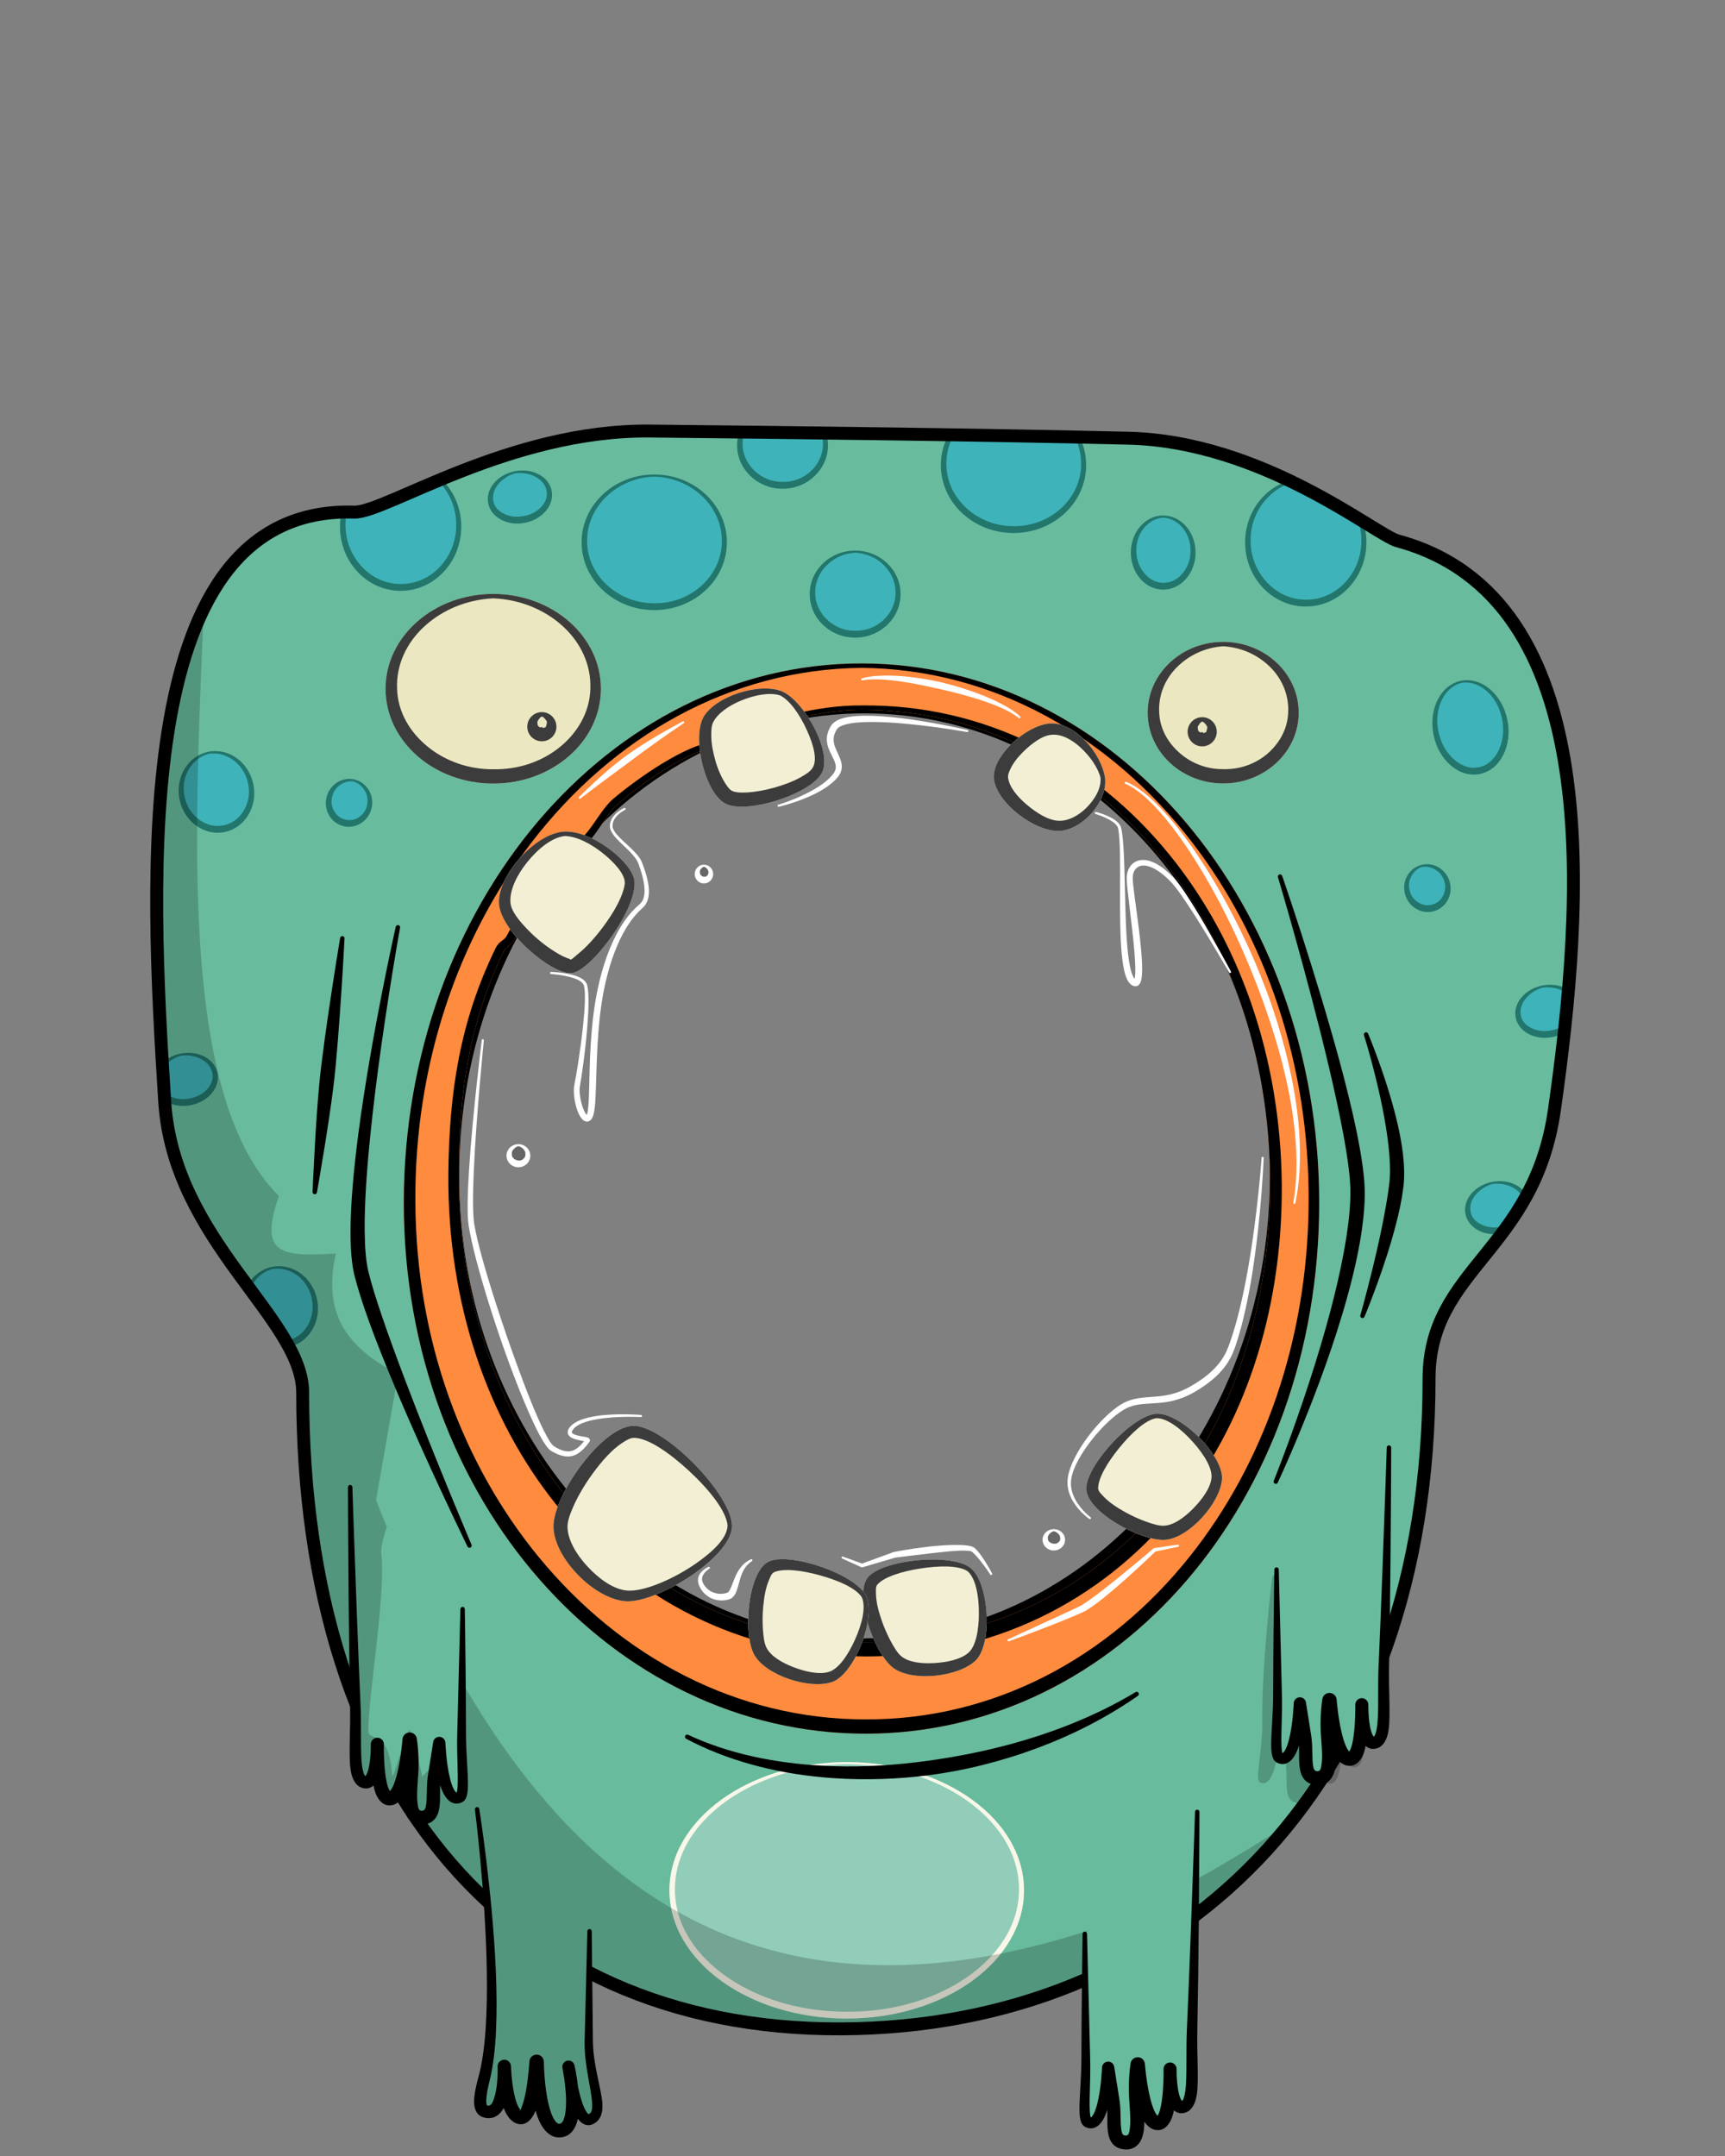 <svg width="2160" height="2700" viewBox="0 0 2160 2700" fill="none" xmlns="http://www.w3.org/2000/svg">
<rect x="0" y="0" width="2160" height="2700" fill="#808080" stroke="none"/>
<path fill-rule="evenodd" clip-rule="evenodd" d="M443.738 641.327C481.767 642.499 637.576 538.004 813.684 539.814C1001.89 541.749 1229.61 544.445 1412.8 548.754C1581.74 552.727 1722.82 669.958 1750.08 677.341C2012.41 748.381 1983.38 1129.95 1946.42 1389.78C1921.19 1567.13 1789.42 1588.69 1789.42 1726.46C1789.42 2224.89 1488.09 2529.15 1073.44 2540.46C641.669 2552.22 379.001 2242.49 379.001 1744.06C379.001 1651.11 217.256 1553.53 206.228 1379.49C188.356 1097.45 162.513 632.657 443.738 641.327ZM1082.49 885.247C797.884 885.247 566.82 1148.41 566.82 1472.55C566.82 1796.7 797.884 2059.86 1082.49 2059.86C1367.1 2059.86 1598.17 1796.7 1598.17 1472.55C1598.17 1148.41 1367.1 885.247 1082.49 885.247Z" fill="#68BB9D"/>
<mask id="mask0_1191_3" style="mask-type:luminance" maskUnits="userSpaceOnUse" x="196" y="539" width="1775" height="2002">
<path d="M443.738 641.327C481.767 642.499 637.576 538.004 813.684 539.814C1001.89 541.749 1229.61 544.445 1412.8 548.754C1581.74 552.727 1722.82 669.958 1750.08 677.341C2012.41 748.381 1983.38 1129.95 1946.42 1389.78C1921.19 1567.13 1789.42 1588.69 1789.42 1726.46C1789.42 2224.89 1488.09 2529.15 1073.44 2540.46C641.669 2552.22 379.001 2242.49 379.001 1744.06C379.001 1651.11 217.256 1553.53 206.228 1379.49C188.356 1097.45 162.513 632.657 443.738 641.327ZM1082.49 885.247C797.884 885.247 566.82 1148.41 566.82 1472.55C566.82 1796.7 797.884 2059.86 1082.49 2059.86C1367.1 2059.86 1598.17 1796.7 1598.17 1472.55C1598.17 1148.41 1367.1 885.247 1082.49 885.247Z" fill="white"/>
</mask>
<g mask="url(#mask0_1191_3)">
<path d="M819.241 764.036C869.467 764.036 910.184 726.029 910.184 679.144C910.184 632.259 869.467 594.252 819.241 594.252C769.014 594.252 728.297 632.259 728.297 679.144C728.297 726.029 769.014 764.036 819.241 764.036Z" fill="#00A8E4" fill-opacity="0.4"/>
<path fill-rule="evenodd" clip-rule="evenodd" d="M819.241 594.252C869.434 594.252 910.185 632.29 910.185 679.144C910.185 725.997 869.434 764.035 819.241 764.035C769.048 764.035 728.297 725.997 728.297 679.144C728.297 632.29 769.048 594.252 819.241 594.252ZM819.241 596.888C795.683 597.668 774.639 607.103 759.359 621.763C743.909 636.589 734.549 656.904 735.178 679.144C735.609 700.907 745.864 720.21 761.586 734.056C776.653 747.326 796.892 755.596 819.241 755.505C841.669 755.786 862.109 747.744 877.288 734.491C893.195 720.603 903.465 701.079 903.904 679.144C904.463 656.764 894.982 636.337 879.371 621.488C864.001 606.868 842.844 597.543 819.241 596.888Z" fill="#0F4E37" fill-opacity="0.6"/>
<path d="M1269.1 667.47C1319.32 667.47 1360.04 629.462 1360.04 582.578C1360.04 535.693 1319.32 497.686 1269.1 497.686C1218.87 497.686 1178.15 535.693 1178.15 582.578C1178.15 629.462 1218.87 667.47 1269.1 667.47Z" fill="#00A8E4" fill-opacity="0.4"/>
<path fill-rule="evenodd" clip-rule="evenodd" d="M1269.1 497.686C1319.29 497.686 1360.04 535.724 1360.04 582.578C1360.04 629.43 1319.29 667.469 1269.1 667.469C1218.9 667.469 1178.15 629.43 1178.15 582.578C1178.15 535.724 1218.9 497.686 1269.1 497.686ZM1269.1 500.321C1245.54 501.102 1224.49 510.537 1209.21 525.197C1193.76 540.023 1184.4 560.337 1185.03 582.578C1185.46 604.34 1195.72 623.643 1211.44 637.489C1226.51 650.76 1246.75 659.029 1269.1 658.938C1291.52 659.22 1311.96 651.177 1327.14 637.925C1343.05 624.037 1353.32 604.513 1353.76 582.578C1354.32 560.198 1344.84 539.771 1329.23 524.921C1313.86 510.302 1292.7 500.977 1269.1 500.321Z" fill="#0F4E37" fill-opacity="0.6"/>
<path d="M1635.04 759.536C1676.97 759.536 1710.95 723.555 1710.95 679.171C1710.95 634.787 1676.97 598.807 1635.04 598.807C1593.12 598.807 1559.14 634.787 1559.14 679.171C1559.14 723.555 1593.12 759.536 1635.04 759.536Z" fill="#00A8E4" fill-opacity="0.4"/>
<path fill-rule="evenodd" clip-rule="evenodd" d="M1635.04 598.807C1676.94 598.807 1710.95 634.816 1710.95 679.171C1710.95 723.525 1676.94 759.535 1635.04 759.535C1593.15 759.535 1559.14 723.525 1559.14 679.171C1559.14 634.816 1593.15 598.807 1635.04 598.807ZM1635.04 601.442C1614.78 602.199 1596.86 611.776 1584.25 626.502C1572.36 640.381 1565.37 658.946 1566.02 679.171C1566.46 698.948 1574.44 716.599 1586.7 729.592C1599.11 742.75 1616.13 751.091 1635.04 751.004C1654.05 751.272 1671.29 743.145 1683.82 729.989C1696.24 716.953 1704.22 699.103 1704.67 679.171C1705.25 658.82 1698.14 640.155 1686.11 626.25C1673.4 611.554 1655.36 602.077 1635.04 601.442Z" fill="#0F4E37" fill-opacity="0.6"/>
<path d="M501.654 739.885C543.577 739.885 577.562 703.905 577.562 659.521C577.562 615.137 543.577 579.156 501.654 579.156C459.731 579.156 425.746 615.137 425.746 659.521C425.746 703.905 459.731 739.885 501.654 739.885Z" fill="#00A8E4" fill-opacity="0.4"/>
<path fill-rule="evenodd" clip-rule="evenodd" d="M501.654 579.156C543.549 579.156 577.563 615.166 577.563 659.521C577.563 703.875 543.549 739.884 501.654 739.884C459.76 739.884 425.746 703.875 425.746 659.521C425.746 615.166 459.76 579.156 501.654 579.156ZM501.654 581.791C481.388 582.548 463.472 592.125 450.86 606.851C438.973 620.731 431.984 639.295 432.627 659.521C433.068 679.297 441.05 696.948 453.307 709.942C465.719 723.1 482.735 731.441 501.654 731.353C520.659 731.622 537.899 723.494 550.433 710.338C562.851 697.302 570.833 679.453 571.282 659.521C571.855 639.17 564.75 620.504 552.723 606.599C540.011 591.903 521.969 582.426 501.654 581.791Z" fill="#0F4E37" fill-opacity="0.6"/>
<path d="M1070.78 798.513C1102.19 798.513 1127.66 774.119 1127.66 744.026C1127.66 713.934 1102.19 689.539 1070.78 689.539C1039.37 689.539 1013.91 713.934 1013.91 744.026C1013.91 774.119 1039.37 798.513 1070.78 798.513Z" fill="#00A8E4" fill-opacity="0.4"/>
<path fill-rule="evenodd" clip-rule="evenodd" d="M1070.78 689.539C1102.17 689.539 1127.66 713.954 1127.66 744.026C1127.66 774.098 1102.17 798.513 1070.78 798.513C1039.39 798.513 1013.91 774.098 1013.91 744.026C1013.91 713.954 1039.39 689.539 1070.78 689.539ZM1070.78 692.174C1056.3 692.934 1043.54 699.215 1034.38 708.688C1025.41 717.952 1020.18 730.452 1020.79 744.026C1021.2 757.126 1027.42 768.607 1036.65 776.94C1045.58 785.005 1057.54 790.067 1070.78 789.982C1084.1 790.246 1096.27 785.421 1105.32 777.367C1114.72 768.991 1120.96 757.295 1121.38 744.026C1121.92 730.316 1116.56 717.708 1107.44 708.416C1098.19 698.982 1085.31 692.812 1070.78 692.174Z" fill="#0F4E37" fill-opacity="0.6"/>
<path d="M979.888 612.043C1011.3 612.043 1036.76 587.648 1036.76 557.556C1036.76 527.463 1011.3 503.068 979.888 503.068C948.476 503.068 923.012 527.463 923.012 557.556C923.012 587.648 948.476 612.043 979.888 612.043Z" fill="#00A8E4" fill-opacity="0.4"/>
<path fill-rule="evenodd" clip-rule="evenodd" d="M979.888 503.068C1011.28 503.068 1036.76 527.483 1036.76 557.556C1036.76 587.627 1011.28 612.042 979.888 612.042C948.497 612.042 923.012 587.627 923.012 557.556C923.012 527.483 948.497 503.068 979.888 503.068ZM979.888 505.704C965.402 506.463 952.648 512.744 943.481 522.218C934.517 531.481 929.286 543.981 929.893 557.556C930.303 570.655 936.527 582.136 945.754 590.469C954.685 598.534 966.647 603.597 979.888 603.511C993.21 603.775 1005.38 598.95 1014.42 590.897C1023.83 582.521 1030.06 570.824 1030.48 557.556C1031.02 543.845 1025.66 531.237 1016.55 521.946C1007.29 512.511 994.418 506.342 979.888 505.704Z" fill="#0F4E37" fill-opacity="0.6"/>
<path d="M1456.52 738.397C1478.88 738.397 1497.01 717.613 1497.01 691.974C1497.01 666.335 1478.88 645.551 1456.52 645.551C1434.16 645.551 1416.04 666.335 1416.04 691.974C1416.04 717.613 1434.16 738.397 1456.52 738.397Z" fill="#00A8E4" fill-opacity="0.4"/>
<path fill-rule="evenodd" clip-rule="evenodd" d="M1456.52 645.551C1478.87 645.551 1497.01 666.352 1497.01 691.974C1497.01 717.595 1478.87 738.397 1456.52 738.397C1434.18 738.397 1416.04 717.595 1416.04 691.974C1416.04 666.352 1434.18 645.551 1456.52 645.551ZM1456.52 648.186C1445.96 648.895 1436.95 654.774 1430.77 663.4C1425.24 671.107 1422.3 681.147 1422.92 691.974C1423.34 702.37 1427.42 711.538 1433.34 718.448C1439.29 725.397 1447.4 729.941 1456.52 729.865C1465.73 730.1 1474.09 725.783 1480.16 718.818C1486.22 711.864 1490.3 702.515 1490.73 691.974C1491.28 681.034 1488.22 670.9 1482.57 663.165C1476.29 654.561 1467.13 648.782 1456.52 648.186Z" fill="#0F4E37" fill-opacity="0.6"/>
<path d="M657.526 654.666C679.446 650.262 694.316 632.255 690.738 614.446C687.16 596.636 666.489 585.769 644.569 590.173C622.649 594.577 607.779 612.584 611.357 630.393C614.935 648.203 635.606 659.07 657.526 654.666Z" fill="#00A8E4" fill-opacity="0.4"/>
<path fill-rule="evenodd" clip-rule="evenodd" d="M644.569 590.173C666.475 585.772 687.163 596.648 690.738 614.446C694.314 632.243 679.432 650.265 657.526 654.666C635.62 659.066 614.933 648.19 611.357 630.393C607.782 612.596 622.664 594.574 644.569 590.173ZM645.088 592.757C635.839 595.39 628.363 600.691 623.289 607.149C618.195 613.632 616.044 621.47 618.104 629.038C619.889 636.159 625.651 641.161 632.74 644.211C639.42 647.086 647.514 648.06 655.845 646.302C664.317 644.863 671.631 641.071 676.784 635.845C682.34 630.209 685.709 623.126 684.581 615.683C683.477 607.77 678.291 601.287 670.912 597.276C663.677 593.343 654.647 591.488 645.088 592.757Z" fill="#0F4E37" fill-opacity="0.6"/>
<path d="M1881.22 1544.67C1903.14 1540.26 1918.01 1522.26 1914.43 1504.45C1910.85 1486.64 1890.18 1475.77 1868.26 1480.17C1846.34 1484.58 1831.47 1502.59 1835.05 1520.4C1838.63 1538.2 1859.3 1549.07 1881.22 1544.67Z" fill="#00A8E4" fill-opacity="0.4"/>
<path fill-rule="evenodd" clip-rule="evenodd" d="M1868.26 1480.17C1890.17 1475.77 1910.85 1486.65 1914.43 1504.45C1918 1522.24 1903.12 1540.27 1881.22 1544.67C1859.31 1549.07 1838.62 1538.19 1835.05 1520.4C1831.47 1502.6 1846.36 1484.58 1868.26 1480.17ZM1868.78 1482.76C1859.53 1485.39 1852.05 1490.69 1846.98 1497.15C1841.89 1503.63 1839.74 1511.47 1841.8 1519.04C1843.58 1526.16 1849.34 1531.16 1856.43 1534.21C1863.11 1537.09 1871.21 1538.06 1879.54 1536.3C1888.01 1534.86 1895.32 1531.07 1900.48 1525.85C1906.03 1520.21 1909.4 1513.13 1908.27 1505.68C1907.17 1497.77 1901.98 1491.29 1894.6 1487.28C1887.37 1483.34 1878.34 1481.49 1868.78 1482.76Z" fill="#0F4E37" fill-opacity="0.6"/>
<path d="M1944.12 1298.72C1966.04 1294.32 1980.91 1276.31 1977.34 1258.5C1973.76 1240.69 1953.09 1229.83 1931.17 1234.23C1909.25 1238.63 1894.38 1256.64 1897.95 1274.45C1901.53 1292.26 1922.2 1303.13 1944.12 1298.72Z" fill="#00A8E4" fill-opacity="0.4"/>
<path fill-rule="evenodd" clip-rule="evenodd" d="M1931.17 1234.23C1953.07 1229.83 1973.76 1240.7 1977.34 1258.5C1980.91 1276.3 1966.03 1294.32 1944.12 1298.72C1922.22 1303.12 1901.53 1292.25 1897.95 1274.45C1894.38 1256.65 1909.26 1238.63 1931.17 1234.23ZM1931.69 1236.81C1922.44 1239.45 1914.96 1244.75 1909.89 1251.21C1904.79 1257.69 1902.64 1265.53 1904.7 1273.09C1906.49 1280.22 1912.25 1285.22 1919.34 1288.27C1926.02 1291.14 1934.11 1292.12 1942.44 1290.36C1950.91 1288.92 1958.23 1285.13 1963.38 1279.9C1968.94 1274.27 1972.31 1267.18 1971.18 1259.74C1970.07 1251.83 1964.89 1245.34 1957.51 1241.33C1950.27 1237.4 1941.24 1235.54 1931.69 1236.81Z" fill="#0F4E37" fill-opacity="0.6"/>
<path d="M239.104 1383.97C261.024 1379.57 275.894 1361.56 272.316 1343.75C268.738 1325.94 248.068 1315.08 226.147 1319.48C204.227 1323.88 189.357 1341.89 192.935 1359.7C196.513 1377.51 217.184 1388.38 239.104 1383.97Z" fill="#00A8E4" fill-opacity="0.4"/>
<path fill-rule="evenodd" clip-rule="evenodd" d="M226.147 1319.48C248.053 1315.08 268.741 1325.95 272.316 1343.75C275.892 1361.55 261.01 1379.57 239.104 1383.97C217.198 1388.37 196.511 1377.5 192.935 1359.7C189.36 1341.9 204.242 1323.88 226.147 1319.48ZM226.666 1322.06C217.417 1324.7 209.941 1330 204.867 1336.46C199.773 1342.94 197.622 1350.78 199.682 1358.34C201.467 1365.47 207.229 1370.47 214.318 1373.52C220.998 1376.39 229.093 1377.37 237.424 1375.61C245.895 1374.17 253.21 1370.38 258.362 1365.15C263.918 1359.52 267.287 1352.43 266.159 1344.99C265.055 1337.08 259.869 1330.59 252.49 1326.58C245.255 1322.65 236.225 1320.79 226.666 1322.06Z" fill="#0F4E37" fill-opacity="0.6"/>
<path d="M360.934 1687.1C386.462 1681.97 402.635 1655.3 397.057 1627.54C391.479 1599.77 366.262 1581.42 340.734 1586.55C315.206 1591.68 299.034 1618.34 304.612 1646.11C310.19 1673.88 335.406 1692.23 360.934 1687.1Z" fill="#00A8E4" fill-opacity="0.4"/>
<path fill-rule="evenodd" clip-rule="evenodd" d="M340.734 1586.55C366.245 1581.42 391.483 1599.79 397.057 1627.54C402.632 1655.28 386.445 1681.97 360.934 1687.1C335.423 1692.22 310.186 1673.86 304.612 1646.11C299.037 1618.36 315.223 1591.67 340.734 1586.55ZM341.253 1589.13C329.35 1592.27 320.163 1600.54 314.754 1611.2C309.791 1620.98 308.334 1632.85 311.359 1644.75C314.098 1656.26 320.916 1665.54 329.46 1671.75C338.024 1677.97 348.579 1680.96 359.254 1678.73C370.078 1676.81 378.934 1670.15 384.545 1661.07C390.17 1651.98 392.838 1640.6 390.9 1628.77C389.002 1616.52 382.934 1606.06 374.445 1598.96C365.25 1591.26 353.466 1587.3 341.253 1589.13Z" fill="#0F4E37" fill-opacity="0.6"/>
<path d="M281.13 1041.99C306.658 1036.86 322.83 1010.2 317.252 982.43C311.674 954.665 286.458 936.314 260.93 941.442C235.402 946.571 219.229 973.237 224.807 1001C230.385 1028.77 255.602 1047.12 281.13 1041.99Z" fill="#00A8E4" fill-opacity="0.4"/>
<path fill-rule="evenodd" clip-rule="evenodd" d="M260.93 941.442C286.441 936.317 311.678 954.683 317.253 982.43C322.827 1010.18 306.641 1036.86 281.13 1041.99C255.619 1047.11 230.381 1028.75 224.807 1001C219.233 973.255 235.419 946.568 260.93 941.442ZM261.449 944.026C249.546 947.16 240.358 955.438 234.95 966.094C229.986 975.872 228.529 987.74 231.554 999.647C234.293 1011.16 241.112 1020.43 249.655 1026.64C258.219 1032.86 268.774 1035.85 279.449 1033.63C290.273 1031.7 299.129 1025.05 304.741 1015.97C310.365 1006.87 313.034 995.493 311.095 983.667C309.197 971.411 303.13 960.956 294.64 953.851C285.446 946.156 273.662 942.197 261.449 944.026Z" fill="#0F4E37" fill-opacity="0.6"/>
<path d="M1853 969.302C1878.52 964.173 1893.97 933.879 1887.49 901.638C1881.01 869.397 1855.07 847.417 1829.54 852.546C1804.01 857.674 1788.57 887.969 1795.04 920.21C1801.52 952.451 1827.47 974.431 1853 969.302Z" fill="#00A8E4" fill-opacity="0.4"/>
<path fill-rule="evenodd" clip-rule="evenodd" d="M1829.54 852.546C1855.05 847.421 1881.02 869.418 1887.49 901.638C1893.96 933.857 1878.51 964.176 1853 969.301C1827.48 974.426 1801.52 952.429 1795.04 920.21C1788.57 887.99 1804.03 857.671 1829.54 852.546ZM1830.06 855.13C1817.62 858.341 1808.4 868.164 1803.48 881.002C1799.24 892.032 1798.41 905.331 1801.79 918.855C1804.89 932.029 1811.76 942.988 1820.25 950.705C1829.21 958.849 1840.24 963.239 1851.31 960.937C1862.53 958.923 1871.32 950.76 1876.56 939.737C1881.53 929.274 1883.58 916.354 1881.33 902.875C1879.13 889.01 1873.11 876.999 1864.83 868.457C1855.22 858.553 1842.8 853.17 1830.06 855.13Z" fill="#0F4E37" fill-opacity="0.6"/>
<path d="M431.907 1034.98C447.683 1037.72 462.768 1026.7 465.601 1010.36C468.434 994.032 457.941 978.574 442.166 975.837C426.39 973.101 411.305 984.123 408.472 1000.45C405.639 1016.79 416.131 1032.25 431.907 1034.98Z" fill="#00A8E4" fill-opacity="0.4"/>
<path fill-rule="evenodd" clip-rule="evenodd" d="M442.166 975.837C457.931 978.572 468.432 994.043 465.601 1010.36C462.77 1026.69 447.672 1037.72 431.907 1034.98C416.142 1032.25 405.641 1016.78 408.472 1000.45C411.303 984.134 426.401 973.103 442.166 975.837ZM441.715 978.434C434.637 977.915 428.195 980.63 423.203 985.105C418.678 989.162 415.835 994.993 415.253 1001.63C414.556 1007.78 416.645 1013.45 419.939 1018.03C423.089 1022.41 427.724 1025.67 433.365 1026.58C439.044 1027.78 444.683 1026.57 449.236 1023.52C454.042 1020.29 457.958 1015.47 459.413 1009.29C461.065 1002.71 460.225 996.144 457.209 990.742C453.928 984.866 448.614 980.228 441.715 978.434Z" fill="#0F4E37" fill-opacity="0.6"/>
<path d="M1795.88 1140.97C1811.23 1136.41 1819.85 1119.83 1815.13 1103.94C1810.41 1088.05 1794.14 1078.86 1778.8 1083.42C1763.45 1087.98 1754.83 1104.55 1759.55 1120.44C1764.26 1136.33 1780.53 1145.52 1795.88 1140.97Z" fill="#00A8E4" fill-opacity="0.4"/>
<path fill-rule="evenodd" clip-rule="evenodd" d="M1778.8 1083.42C1794.13 1078.87 1810.42 1088.06 1815.13 1103.94C1819.84 1119.82 1811.22 1136.41 1795.88 1140.97C1780.54 1145.52 1764.26 1136.32 1759.55 1120.44C1754.83 1104.56 1763.46 1087.97 1778.8 1083.42ZM1779.55 1085.95C1772.97 1088.63 1768.41 1093.92 1765.92 1100.15C1763.67 1105.79 1763.72 1112.28 1766.14 1118.49C1768.25 1124.3 1772.64 1128.45 1777.63 1131.09C1782.39 1133.62 1787.99 1134.48 1793.45 1132.79C1799.08 1131.34 1803.59 1127.76 1806.31 1123C1809.18 1117.97 1810.55 1111.91 1809.11 1105.73C1807.67 1099.1 1804 1093.59 1798.89 1090.09C1793.34 1086.28 1786.52 1084.49 1779.55 1085.95Z" fill="#0F4E37" fill-opacity="0.6"/>
<path d="M1060.25 2527.87C1182.86 2527.87 1282.26 2455.97 1282.26 2367.27C1282.26 2278.58 1182.86 2206.68 1060.25 2206.68C937.633 2206.68 838.234 2278.58 838.234 2367.27C838.234 2455.97 937.633 2527.87 1060.25 2527.87Z" fill="white" fill-opacity="0.27"/>
<path fill-rule="evenodd" clip-rule="evenodd" d="M1060.25 2206.68C1182.78 2206.68 1282.26 2278.64 1282.26 2367.27C1282.26 2455.91 1182.78 2527.87 1060.25 2527.87C937.715 2527.87 838.234 2455.91 838.234 2367.27C838.234 2278.64 937.715 2206.68 1060.25 2206.68ZM1060.25 2209.32C1005.96 2210.14 956.513 2225.19 918.573 2249.43C873.312 2278.35 844.51 2320.43 845.116 2367.27C845.535 2413.63 874.984 2454.55 920.323 2482.29C958.071 2505.39 1006.89 2519.43 1060.25 2519.33C1113.68 2519.64 1162.64 2505.83 1200.48 2482.79C1246.06 2455.03 1275.55 2413.82 1275.98 2367.27C1276.51 2320.27 1247.59 2278.04 1202.11 2249.11C1164.11 2224.94 1114.57 2210.01 1060.25 2209.32Z" fill="#F8F7E9"/>
<path fill-rule="evenodd" clip-rule="evenodd" d="M259.643 653.447C247.961 981.986 212.515 1362.48 349.27 1497.8C323.9 1570.57 351.179 1574.14 420.569 1569.75C401.688 1652.21 442.817 1691.75 498.51 1720.87L470.882 1878.76C620.066 2258.43 857.976 2574.86 1350.54 2421.58C1420.17 2399.91 1525.32 2340.6 1604.38 2289.79C1531.28 2511.39 1263.86 2575.12 977.819 2633.16L428.124 2456.2C150.075 1654.53 133.319 1089.27 259.643 653.447Z" fill="black" fill-opacity="0.2"/>
</g>
<path fill-rule="evenodd" clip-rule="evenodd" d="M443.738 641.327C481.767 642.499 637.576 538.004 813.684 539.814C1001.89 541.749 1229.61 544.445 1412.8 548.754C1581.74 552.727 1722.82 669.958 1750.08 677.341C2012.41 748.381 1983.38 1129.95 1946.42 1389.78C1921.19 1567.13 1789.42 1588.69 1789.42 1726.46C1789.42 2224.89 1488.09 2529.15 1073.44 2540.46C641.669 2552.22 379.001 2242.49 379.001 1744.06C379.001 1651.11 217.256 1553.53 206.228 1379.49C188.356 1097.45 162.513 632.657 443.738 641.327ZM1082.49 885.247C797.884 885.247 566.82 1148.41 566.82 1472.55C566.82 1796.7 797.884 2059.86 1082.49 2059.86C1367.1 2059.86 1598.17 1796.7 1598.17 1472.55C1598.17 1148.41 1367.1 885.247 1082.49 885.247Z" stroke="black" stroke-width="16.178" stroke-miterlimit="1.5" stroke-linecap="round" stroke-linejoin="round"/>
<path fill-rule="evenodd" clip-rule="evenodd" d="M597.426 2265.79C597.426 2265.79 631.777 2505.38 606.29 2602.51C602.436 2617.2 597.133 2640.16 606.383 2643.72C633.38 2654.09 631.441 2587.79 631.441 2587.79C631.441 2587.79 632.759 2651.32 652.343 2651.44C668.006 2651.53 671.953 2582.08 671.953 2582.08C671.953 2582.08 672.82 2668.18 700.164 2668.2C729.267 2668.22 711.865 2588.18 711.865 2588.18C711.865 2588.18 721.34 2665.63 741.419 2653.03C758.426 2642.37 736.683 2600.6 737.243 2554.86C738.036 2490.07 738.2 2418.55 738.2 2418.55" fill="#68BB9D"/>
<path fill-rule="evenodd" clip-rule="evenodd" d="M609.694 2636.64C615.062 2638.27 617.041 2632.77 618.895 2627.07C623.226 2613.76 623.204 2595.15 623.091 2589.63C623.062 2588.77 623.049 2588.22 623.045 2588.03C623.044 2587.99 623.044 2587.96 623.044 2587.96C622.948 2583.34 626.609 2579.5 631.233 2579.39C635.858 2579.27 639.706 2582.92 639.841 2587.54C639.841 2587.54 639.841 2587.57 639.842 2587.61C639.842 2587.61 640.322 2605.09 643.651 2621.31C645.005 2627.91 646.798 2634.3 649.379 2638.93C649.996 2640.04 650.657 2641.02 651.394 2641.8C651.565 2641.99 651.711 2642.19 651.874 2642.34C652.48 2641.14 653.061 2639.02 653.625 2637.61C655.799 2632.16 657.431 2624.98 658.738 2617.65C661.875 2600.04 662.915 2581.56 662.915 2581.56C663.192 2576.69 667.285 2572.91 672.167 2573.02C677.049 2573.14 680.961 2577.1 681.01 2581.99C681.01 2581.99 681.225 2612.93 687.362 2637.03C689.199 2644.24 691.473 2650.82 694.683 2655.41C696.258 2657.66 697.814 2659.58 700.174 2659.6C702.964 2659.63 704.44 2657.53 705.579 2654.89C707.288 2650.93 708.135 2645.86 708.539 2640.37C709.485 2627.51 707.918 2612.58 706.433 2602.29C704.956 2594.51 704.201 2589.12 704.201 2589.12C703.7 2585.02 706.508 2581.26 710.577 2580.57C714.646 2579.88 718.538 2582.51 719.415 2586.54C719.415 2586.54 722.112 2598.6 723.816 2613.59C725.093 2619.66 726.671 2626.03 728.566 2631.78C730.526 2637.72 732.684 2643.01 735.438 2646.16C736.197 2647.02 736.856 2647.95 737.849 2647.34C741.363 2645.21 741.617 2640.79 741.46 2635.18C740.934 2616.26 731.205 2586.39 732.089 2554.8L735.435 2418.54C735.438 2417.01 736.68 2415.78 738.207 2415.78C739.735 2415.78 740.972 2417.03 740.969 2418.55L742.4 2554.92C742.51 2586.4 753.211 2615.81 754.303 2634.63C754.966 2646.03 752.018 2654.18 744.992 2658.73C737.078 2663.85 729.712 2661.49 723.558 2653.45C720.499 2667.68 712.636 2676.7 700.159 2676.79C688.6 2676.88 679.041 2667.01 673.298 2651.46C672.321 2648.81 671.436 2646 670.633 2643.09C670.479 2643.49 670.324 2643.89 670.166 2644.28C665.816 2654.97 658.81 2660.36 652.29 2660.29C643.228 2660.18 635.272 2652.53 630.744 2639.93C627.239 2646.27 622.472 2650.55 616.693 2652.04C612.887 2653.01 608.534 2652.92 603.597 2650.97C597.586 2648.6 593.771 2642.12 593.608 2632.71C593.445 2623.24 596.576 2610.27 599.213 2600.65C608.225 2567.95 610.393 2518.7 609.559 2468.06C607.94 2369.69 594.688 2266.18 594.688 2266.18C594.471 2264.67 595.523 2263.27 597.035 2263.05C598.547 2262.84 599.95 2263.89 600.167 2265.4C600.167 2265.4 616.602 2368.97 620.851 2467.72C623.091 2519.79 621.812 2570.51 613.372 2604.37C611.858 2610.41 610.103 2617.92 609.294 2624.78C608.901 2628.11 608.739 2631.26 609.025 2633.93C609.124 2634.85 609.51 2636.09 609.694 2636.64ZM651.745 2642.58C651.071 2642.59 650.304 2642.66 650.632 2643.04C651.013 2643.48 651.384 2643.21 651.745 2642.58Z" fill="black"/>
<path fill-rule="evenodd" clip-rule="evenodd" d="M597.426 2265.79C597.426 2265.79 631.777 2505.38 606.29 2602.51C602.436 2617.2 597.133 2640.16 606.383 2643.72C633.38 2654.09 631.441 2587.79 631.441 2587.79C631.441 2587.79 632.759 2651.32 652.343 2651.44C668.006 2651.53 671.953 2582.08 671.953 2582.08C671.953 2582.08 672.82 2668.18 700.164 2668.2C729.267 2668.22 711.865 2588.18 711.865 2588.18C711.865 2588.18 721.34 2665.63 741.419 2653.03C758.426 2642.37 736.683 2600.6 737.243 2554.86C738.036 2490.07 738.2 2418.55 738.2 2418.55" fill="black" fill-opacity="0.2"/>
<path fill-rule="evenodd" clip-rule="evenodd" d="M1499.14 2269.06C1499.14 2269.06 1496.35 2429.62 1492.71 2542.24C1491.21 2588.51 1497.22 2633.11 1482.41 2638.19C1464.72 2644.26 1465.13 2591.06 1465.13 2591.06C1465.13 2591.06 1467.05 2656.24 1451.12 2658.85C1430.5 2662.23 1424.62 2585.35 1424.62 2585.35C1424.62 2585.35 1421.5 2604.52 1422.9 2627.76C1424.5 2654.23 1428.19 2685.93 1407.49 2682.94C1389.54 2680.35 1397.62 2654.92 1393.46 2629.39C1390.05 2608.51 1387.6 2589.49 1387.6 2589.49C1387.6 2589.49 1383.92 2667.02 1362.11 2657.74C1354.44 2654.48 1360.15 2615.56 1359.59 2577.81C1358.57 2508.8 1358.37 2421.82 1358.37 2421.82" fill="#68BB9D"/>
<path fill-rule="evenodd" clip-rule="evenodd" d="M1365.77 2651.69C1366.56 2651.5 1367.18 2650.69 1367.83 2649.84C1370.47 2646.41 1372.33 2640.92 1373.92 2634.8C1379 2615.2 1379.9 2589.13 1379.9 2589.13C1380.09 2585.14 1383.3 2581.96 1387.29 2581.79C1391.28 2581.63 1394.73 2584.55 1395.24 2588.51L1401.51 2628.08C1404.16 2643.53 1402.24 2658.98 1404.46 2669.2C1405.03 2671.85 1405.9 2673.97 1408.73 2674.36C1413.53 2675.02 1414.05 2670.53 1414.74 2665.52C1416.16 2655.12 1414.73 2641.07 1413.9 2628.31C1413.4 2620.26 1413.41 2612.68 1413.67 2606.15C1414.2 2592.89 1415.7 2583.9 1415.7 2583.9C1416.44 2579.38 1420.43 2576.13 1425 2576.32C1429.57 2576.52 1433.27 2580.1 1433.62 2584.66C1433.62 2584.66 1435.15 2605.17 1439.45 2624.19C1441.25 2632.16 1443.48 2639.88 1446.44 2645.44C1447.23 2646.91 1448.03 2648.21 1448.93 2649.23C1449.06 2649.38 1449.24 2649.55 1449.41 2649.71C1450.04 2648.66 1451.05 2646.88 1451.58 2645.35C1453.43 2640.03 1454.6 2633.12 1455.4 2626.09C1457.13 2610.77 1457.02 2594.89 1456.97 2591.82C1456.97 2591.61 1456.97 2591.43 1456.97 2591.3C1456.96 2591.1 1456.96 2590.99 1456.96 2590.99C1457 2586.55 1460.59 2582.94 1465.04 2582.89C1469.49 2582.84 1473.16 2586.37 1473.29 2590.82C1473.29 2590.82 1473.38 2593.65 1473.39 2598.18C1473.57 2603.32 1474.03 2610.53 1475.24 2617.29C1475.98 2621.46 1476.96 2625.47 1478.46 2628.52C1478.83 2629.29 1479.22 2629.99 1479.69 2630.56C1479.8 2630.69 1479.74 2631.01 1479.92 2630.95C1481.31 2630.48 1481.73 2628.81 1482.4 2626.86C1483.77 2622.83 1484.51 2617.49 1484.96 2611.19C1486.25 2593.05 1485.04 2567.79 1486.16 2542.03C1487.71 2508.09 1489.21 2469.8 1490.6 2432.86C1493.84 2347.28 1496.38 2269.01 1496.38 2269.01C1496.4 2267.49 1497.66 2266.27 1499.19 2266.3C1500.72 2266.32 1501.94 2267.58 1501.91 2269.11C1501.91 2269.11 1501.79 2331.48 1501.12 2405.77C1500.71 2450.7 1500.07 2499.97 1499.26 2542.45C1498.6 2573.75 1501.26 2604.24 1498.67 2622.61C1496.88 2635.3 1491.79 2642.99 1484.9 2645.43C1479.11 2647.48 1474.05 2646.37 1469.96 2642.76C1469.36 2645.69 1468.66 2648.44 1467.84 2650.9C1464.57 2660.69 1458.71 2666.36 1452.52 2667.42C1445.31 2668.65 1438.37 2665.06 1432.98 2657.08C1432.83 2664.25 1432.16 2670.76 1430.5 2675.83C1428.67 2681.38 1425.77 2685.6 1421.91 2688.29C1417.93 2691.07 1412.86 2692.54 1406.25 2691.53C1398.29 2690.31 1393.45 2686.37 1390.44 2680.55C1388.13 2676.07 1387.03 2670.1 1386.73 2663.09C1386.47 2656.91 1386.76 2649.74 1386.46 2642.23C1384.89 2647.15 1383.07 2651.57 1380.96 2655.01C1375.38 2664.09 1368.03 2667.68 1359.49 2663.9C1357.35 2662.95 1355.32 2661.18 1353.97 2658.13C1352.59 2654.99 1351.76 2649.7 1351.67 2642.8C1351.46 2627.33 1354.11 2602.39 1354.12 2577.89C1354.17 2552.57 1354.35 2524.83 1354.6 2499.85C1355.03 2456.71 1355.6 2421.82 1355.6 2421.82C1355.6 2420.3 1356.83 2419.05 1358.36 2419.05C1359.89 2419.05 1361.13 2420.28 1361.14 2421.81L1365.06 2577.73C1365.93 2606.7 1362.99 2636.43 1365.25 2649.67C1365.37 2650.33 1365.58 2651.09 1365.77 2651.69Z" fill="black"/>
<path fill-rule="evenodd" clip-rule="evenodd" d="M1715.16 1843.73C1715.16 1843.73 1712.37 2004.29 1708.73 2116.91C1707.23 2163.18 1713.23 2207.78 1698.43 2212.86C1680.74 2218.93 1681.15 2165.73 1681.15 2165.73C1681.15 2165.73 1683.07 2230.91 1667.13 2233.52C1646.52 2236.9 1640.63 2160.02 1640.63 2160.02C1640.63 2160.02 1637.52 2179.19 1638.92 2202.43C1640.51 2228.9 1644.21 2260.6 1623.51 2257.61C1605.56 2255.02 1613.64 2229.59 1609.47 2204.06C1606.07 2183.18 1603.62 2164.16 1603.62 2164.16C1603.62 2164.16 1599.94 2241.69 1578.13 2232.41C1570.45 2229.15 1581.18 2193.59 1580.62 2155.84C1579.6 2086.83 1592.99 1975.06 1592.99 1975.06" fill="black" fill-opacity="0.2"/>
<path fill-rule="evenodd" clip-rule="evenodd" d="M1739.23 1812.82C1739.23 1812.82 1736.44 1973.38 1732.8 2086C1731.3 2132.27 1737.31 2176.87 1722.5 2181.95C1704.81 2188.02 1705.22 2134.82 1705.22 2134.82C1705.22 2134.82 1707.14 2200 1691.21 2202.61C1670.59 2205.99 1664.71 2129.11 1664.71 2129.11C1664.71 2129.11 1661.59 2148.28 1662.99 2171.52C1664.59 2197.99 1668.28 2229.69 1647.58 2226.7C1629.63 2224.11 1637.71 2198.68 1633.55 2173.15C1630.14 2152.27 1627.69 2133.25 1627.69 2133.25C1627.69 2133.25 1624.01 2210.78 1602.2 2201.5C1594.53 2198.24 1600.24 2159.32 1599.68 2121.57C1598.66 2052.56 1598.46 1965.58 1598.46 1965.58" fill="#68BB9D"/>
<path fill-rule="evenodd" clip-rule="evenodd" d="M1605.86 2195.45C1606.65 2195.26 1607.27 2194.45 1607.92 2193.6C1610.56 2190.17 1612.42 2184.68 1614.01 2178.56C1619.09 2158.96 1619.99 2132.89 1619.99 2132.89C1620.18 2128.9 1623.39 2125.72 1627.38 2125.55C1631.37 2125.39 1634.82 2128.31 1635.33 2132.27L1641.6 2171.84C1644.25 2187.29 1642.33 2202.74 1644.55 2212.96C1645.12 2215.61 1645.99 2217.73 1648.82 2218.12C1653.62 2218.78 1654.14 2214.29 1654.83 2209.28C1656.25 2198.88 1654.82 2184.83 1653.99 2172.07C1653.49 2164.02 1653.5 2156.44 1653.76 2149.91C1654.29 2136.65 1655.79 2127.66 1655.79 2127.66C1656.53 2123.14 1660.52 2119.89 1665.09 2120.08C1669.66 2120.28 1673.36 2123.86 1673.71 2128.42C1673.71 2128.42 1675.24 2148.93 1679.54 2167.95C1681.34 2175.92 1683.57 2183.64 1686.53 2189.2C1687.32 2190.67 1688.12 2191.97 1689.02 2192.99C1689.15 2193.14 1689.33 2193.31 1689.5 2193.47C1690.13 2192.42 1691.14 2190.64 1691.67 2189.11C1693.52 2183.79 1694.69 2176.88 1695.49 2169.85C1697.22 2154.53 1697.11 2138.65 1697.06 2135.58C1697.06 2135.37 1697.06 2135.19 1697.06 2135.06C1697.05 2134.86 1697.05 2134.75 1697.05 2134.75C1697.09 2130.31 1700.68 2126.7 1705.13 2126.65C1709.58 2126.6 1713.25 2130.13 1713.38 2134.58C1713.38 2134.58 1713.47 2137.41 1713.48 2141.94C1713.66 2147.08 1714.12 2154.29 1715.33 2161.05C1716.07 2165.22 1717.05 2169.23 1718.55 2172.28C1718.92 2173.05 1719.31 2173.75 1719.78 2174.32C1719.89 2174.45 1719.83 2174.77 1720.01 2174.71C1721.4 2174.24 1721.82 2172.57 1722.49 2170.62C1723.86 2166.59 1724.6 2161.25 1725.05 2154.95C1726.34 2136.81 1725.13 2111.55 1726.25 2085.79C1727.8 2051.85 1729.3 2013.56 1730.69 1976.62C1733.93 1891.04 1736.47 1812.77 1736.47 1812.77C1736.49 1811.25 1737.75 1810.03 1739.28 1810.06C1740.81 1810.08 1742.03 1811.34 1742 1812.87C1742 1812.87 1741.88 1875.24 1741.21 1949.53C1740.8 1994.46 1740.16 2043.73 1739.35 2086.21C1738.69 2117.51 1741.35 2148 1738.76 2166.37C1736.97 2179.06 1731.88 2186.75 1724.99 2189.19C1719.2 2191.24 1714.14 2190.13 1710.05 2186.52C1709.45 2189.45 1708.75 2192.2 1707.93 2194.66C1704.66 2204.45 1698.8 2210.12 1692.61 2211.18C1685.4 2212.41 1678.46 2208.82 1673.07 2200.84C1672.92 2208.01 1672.25 2214.52 1670.59 2219.59C1668.76 2225.14 1665.86 2229.36 1662 2232.05C1658.02 2234.83 1652.95 2236.3 1646.34 2235.29C1638.38 2234.07 1633.54 2230.13 1630.53 2224.31C1628.22 2219.83 1627.12 2213.86 1626.82 2206.85C1626.56 2200.67 1626.85 2193.5 1626.55 2185.99C1624.98 2190.91 1623.16 2195.33 1621.05 2198.77C1615.47 2207.85 1608.12 2211.44 1599.58 2207.66C1597.44 2206.71 1595.41 2204.94 1594.06 2201.89C1592.68 2198.75 1591.85 2193.46 1591.76 2186.56C1591.55 2171.09 1594.2 2146.15 1594.21 2121.65C1594.26 2096.33 1594.44 2068.59 1594.69 2043.61C1595.12 2000.47 1595.69 1965.58 1595.69 1965.58C1595.69 1964.06 1596.92 1962.81 1598.45 1962.81C1599.98 1962.81 1601.22 1964.04 1601.23 1965.57L1605.15 2121.49C1606.02 2150.46 1603.08 2180.19 1605.34 2193.43C1605.46 2194.09 1605.67 2194.85 1605.86 2195.45Z" fill="black"/>
<path fill-rule="evenodd" clip-rule="evenodd" d="M438.48 1862.35C438.48 1862.35 441.27 2022.91 444.913 2135.53C446.411 2181.8 440.407 2226.4 455.212 2231.48C472.901 2237.55 472.495 2184.35 472.495 2184.35C472.495 2184.35 470.571 2249.53 486.508 2252.14C507.124 2255.52 513.007 2178.64 513.007 2178.64C513.007 2178.64 516.124 2197.81 514.723 2221.05C513.128 2247.52 509.435 2279.22 530.135 2276.23C548.083 2273.64 540.003 2248.21 544.167 2222.68C547.573 2201.8 550.025 2182.78 550.025 2182.78C550.025 2182.78 553.701 2260.31 575.513 2251.03C583.188 2247.77 577.473 2208.85 578.032 2171.1C579.055 2102.09 579.254 2015.11 579.254 2015.11" fill="#68BB9D"/>
<path fill-rule="evenodd" clip-rule="evenodd" d="M457.615 2224.2C457.692 2224.13 457.781 2224.03 457.841 2223.97C458.075 2223.7 458.281 2223.39 458.489 2223.05C459.396 2221.61 460.089 2219.78 460.71 2217.76C461.397 2215.53 461.937 2213.09 462.384 2210.58C463.59 2203.82 464.059 2196.61 464.237 2191.47C464.244 2186.94 464.336 2184.11 464.336 2184.11C464.467 2179.66 468.137 2176.13 472.586 2176.18C477.036 2176.23 480.628 2179.84 480.662 2184.28C480.662 2184.28 480.661 2184.39 480.658 2184.59C480.657 2184.72 480.654 2184.9 480.65 2185.11C480.609 2188.18 480.494 2204.06 482.229 2219.38C483.026 2226.41 484.195 2233.32 486.046 2238.64C486.579 2240.17 487.581 2241.95 488.212 2243C488.387 2242.84 488.562 2242.67 488.695 2242.52C489.598 2241.5 490.399 2240.2 491.181 2238.73C494.142 2233.17 496.372 2225.45 498.175 2217.48C502.479 2198.46 504.007 2177.95 504.007 2177.95C504.356 2173.39 508.058 2169.81 512.627 2169.61C517.195 2169.42 521.188 2172.67 521.921 2177.19C521.921 2177.19 523.426 2186.18 523.952 2199.44C524.212 2205.97 524.221 2213.55 523.721 2221.6C522.899 2234.36 521.469 2248.41 522.888 2258.81C523.57 2263.82 524.091 2268.31 528.898 2267.65C531.722 2267.26 532.595 2265.14 533.169 2262.49C535.384 2252.27 533.461 2236.82 536.119 2221.37L542.385 2181.8C542.896 2177.84 546.348 2174.92 550.338 2175.08C554.328 2175.25 557.534 2178.43 557.723 2182.42C557.723 2182.42 558.623 2208.49 563.709 2228.09C565.297 2234.21 567.157 2239.7 569.791 2243.13C570.443 2243.98 571.06 2244.79 571.853 2244.98C572.04 2244.38 572.258 2243.62 572.37 2242.96C574.634 2229.72 571.699 2199.99 572.568 2171.02L576.489 2015.1C576.492 2013.57 577.735 2012.34 579.262 2012.34C580.79 2012.34 582.027 2013.59 582.024 2015.11C582.024 2015.11 582.599 2050 583.027 2093.14C583.275 2118.12 583.454 2145.86 583.5 2171.18C583.511 2195.68 586.167 2220.62 585.955 2236.09C585.861 2242.99 585.035 2248.28 583.651 2251.42C582.308 2254.47 580.278 2256.24 578.133 2257.19C569.594 2260.97 562.24 2257.38 556.665 2248.3C554.556 2244.86 552.735 2240.44 551.168 2235.52C550.865 2243.03 551.153 2250.2 550.89 2256.38C550.591 2263.39 549.498 2269.36 547.184 2273.84C544.177 2279.66 539.336 2283.6 531.376 2284.82C524.766 2285.83 519.69 2284.36 515.714 2281.58C511.853 2278.89 508.952 2274.67 507.129 2269.12C505.464 2264.05 504.794 2257.54 504.649 2250.37C499.259 2258.35 492.314 2261.94 485.106 2260.71C478.911 2259.65 473.053 2253.98 469.785 2244.19C468.965 2241.73 468.264 2238.98 467.665 2236.05C463.573 2239.66 458.512 2240.77 452.727 2238.72C445.837 2236.28 440.74 2228.59 438.954 2215.9C436.369 2197.53 439.026 2167.04 438.369 2135.74C437.552 2093.26 436.912 2043.99 436.506 1999.06C435.835 1924.77 435.715 1862.4 435.715 1862.4C435.688 1860.87 436.906 1859.61 438.434 1859.59C439.961 1859.56 441.222 1860.78 441.249 1862.3C441.249 1862.3 443.784 1940.57 447.02 2026.15C448.418 2063.09 449.918 2101.38 451.461 2135.32C452.589 2161.08 451.374 2186.34 452.665 2204.48C453.113 2210.78 453.852 2216.12 455.227 2220.15C455.878 2222.06 456.295 2223.7 457.615 2224.2Z" fill="black"/>
<path fill-rule="evenodd" clip-rule="evenodd" d="M438.48 1862.35C438.48 1862.35 441.27 2022.91 444.913 2135.53C446.411 2181.8 440.407 2226.4 455.212 2231.48C472.901 2237.55 472.495 2184.35 472.495 2184.35C472.495 2184.35 470.571 2249.53 486.508 2252.14C507.124 2255.52 513.007 2178.64 513.007 2178.64C513.007 2178.64 516.124 2197.81 514.723 2221.05C513.128 2247.52 509.435 2279.22 530.135 2276.23C548.083 2273.64 540.003 2248.21 544.167 2222.68C547.573 2201.8 528.704 2225.2 528.704 2225.2C528.704 2225.2 525.404 2206.75 513.409 2167.22C511.052 2159.46 491.709 2232.25 491.12 2223.29C487.209 2163.82 461.129 2181.56 461.182 2167.74C461.362 2120.71 483.322 1997.01 477.48 1946.14C476.148 1934.53 484.414 1912.18 484.414 1912.18L438.48 1862.35Z" fill="black" fill-opacity="0.2"/>
<path fill-rule="evenodd" clip-rule="evenodd" d="M495.525 1160.69C495.83 1159.19 497.293 1158.22 498.789 1158.53C500.286 1158.83 501.253 1160.3 500.949 1161.79C500.949 1161.79 476.305 1297.63 463.742 1421.3C459.242 1465.59 456.228 1508.29 456.647 1542.58C456.893 1562.79 458.218 1579.99 461.369 1592.66C464.988 1607.79 470.95 1626.75 478.163 1648C486.725 1673.22 497.157 1701.59 508.117 1730.43C545.852 1829.75 590.399 1934.42 590.399 1934.42C591.032 1935.81 590.419 1937.45 589.029 1938.08C587.639 1938.72 585.996 1938.1 585.363 1936.71C585.363 1936.71 559.338 1883.46 529.363 1816.91C517.763 1791.16 505.603 1763.43 494.119 1736.04C482.091 1707.34 470.78 1679.04 461.666 1653.78C453.824 1632.04 447.674 1612.51 443.78 1596.97C440.46 1583.21 438.857 1564.57 438.903 1542.67C438.976 1507.8 442.872 1464.43 448.751 1419.55C464.952 1295.88 495.525 1160.69 495.525 1160.69Z" fill="black"/>
<path fill-rule="evenodd" clip-rule="evenodd" d="M1600.26 1098.62C1599.79 1097.16 1600.59 1095.6 1602.05 1095.13C1603.5 1094.67 1605.06 1095.47 1605.53 1096.92C1605.53 1096.92 1647.82 1219.18 1678.28 1332.38C1685.79 1360.28 1692.53 1387.63 1697.75 1412.48C1704.88 1446.38 1709.1 1475.68 1708.98 1495.48C1708.68 1514.15 1706.5 1534.88 1702.64 1556.67C1697.61 1585.06 1689.9 1615.28 1680.97 1645.21C1672.12 1674.86 1662.01 1704.2 1652 1731.16C1625.62 1802.17 1600.04 1856.61 1600.04 1856.61C1599.43 1858.01 1597.8 1858.65 1596.4 1858.04C1595 1857.43 1594.36 1855.79 1594.97 1854.39C1594.97 1854.39 1617.41 1798.94 1640.61 1727.21C1649.39 1700.09 1658.28 1670.67 1666.11 1641.03C1672.58 1616.54 1678.26 1591.9 1682.63 1568.33C1687.48 1542.1 1690.73 1517.2 1690.94 1495.24C1691.32 1476.32 1687.37 1448.32 1681.2 1415.78C1676.52 1391.08 1670.53 1363.84 1663.97 1335.99C1637.18 1222.2 1600.26 1098.62 1600.26 1098.62Z" fill="black"/>
<path fill-rule="evenodd" clip-rule="evenodd" d="M1707.95 1296.46C1707.42 1295.03 1708.15 1293.44 1709.58 1292.91C1711.02 1292.38 1712.61 1293.11 1713.14 1294.54C1713.14 1294.54 1736.3 1349.3 1749.52 1405.35C1752.6 1418.42 1755.07 1431.56 1756.6 1444.09C1758.38 1458.75 1758.75 1472.57 1757.53 1484.52C1756.46 1493.18 1755 1502.47 1753 1512.01C1750.26 1525.1 1746.68 1538.7 1742.81 1552.06C1738.85 1565.69 1734.55 1579.01 1730.34 1591.23C1719 1624.16 1708.67 1648.81 1708.67 1648.81C1708.17 1650.26 1706.59 1651.02 1705.14 1650.51C1703.7 1650 1702.94 1648.42 1703.45 1646.98C1703.45 1646.98 1710.72 1621.48 1718.89 1587.87C1721.9 1575.48 1725.04 1562.02 1728 1548.31C1730.86 1535.04 1733.47 1521.58 1735.68 1508.71C1737.25 1499.55 1738.69 1490.71 1739.58 1482.44C1740.99 1471.65 1740.76 1459.13 1739.69 1445.81C1738.71 1433.72 1737.01 1421.01 1734.9 1408.28C1725.62 1352.25 1707.95 1296.46 1707.95 1296.46Z" fill="black"/>
<path fill-rule="evenodd" clip-rule="evenodd" d="M425.888 1174.75C426.053 1173.23 427.42 1172.13 428.938 1172.3C430.457 1172.46 431.556 1173.83 431.391 1175.35C431.391 1175.35 429.309 1217.47 425.471 1271.15C424.028 1291.33 422.356 1313.12 420.296 1334.89C419.49 1343.41 418.577 1351.91 417.548 1360.31C415.947 1373.37 414.113 1386.14 412.335 1398.32C410.351 1411.91 408.332 1424.69 406.463 1436.26C401 1470.08 396.893 1493.09 396.893 1493.09C396.728 1494.61 395.362 1495.71 393.843 1495.54C392.325 1495.38 391.226 1494.01 391.391 1492.49C391.391 1492.49 392.319 1469.13 394.24 1434.94C394.897 1423.24 395.668 1410.32 396.648 1396.62C397.526 1384.34 398.475 1371.47 399.714 1358.37C400.51 1349.95 401.444 1341.45 402.485 1332.95C405.145 1311.25 408.188 1289.61 411.11 1269.59C418.883 1216.33 425.888 1174.75 425.888 1174.75Z" fill="black"/>
<path fill-rule="evenodd" clip-rule="evenodd" d="M859.227 2177.52C857.86 2176.83 857.305 2175.17 857.987 2173.8C858.669 2172.44 860.332 2171.88 861.699 2172.56C911.814 2196.02 969.92 2208.11 1030.78 2211.3C1068.74 2213.29 1107.74 2211.65 1146.65 2207C1161.99 2205.17 1177.32 2202.91 1192.58 2200.28C1215.55 2196.3 1238.33 2191.43 1260.67 2185.5C1289.19 2177.93 1316.97 2168.81 1343.46 2158.03C1371.21 2146.73 1397.56 2133.84 1421.8 2119.12C1423.07 2118.28 1424.79 2118.64 1425.62 2119.92C1426.46 2121.2 1426.1 2122.92 1424.82 2123.75C1396.63 2143.46 1365.34 2160.98 1331.82 2175.76C1310.34 2185.23 1287.98 2193.57 1265.03 2200.67C1242.41 2207.66 1219.24 2213.51 1195.77 2217.93C1180.16 2220.87 1164.41 2223.16 1148.64 2224.81C1108.67 2228.97 1068.55 2229.3 1029.73 2225.71C967.748 2219.97 909.144 2204.03 859.227 2177.52Z" fill="black"/>
<path fill-rule="evenodd" clip-rule="evenodd" d="M1078.75 830.852C1395.05 830.852 1651.85 1133.56 1651.85 1506.41C1651.85 1879.27 1400.16 2171.12 1083.85 2171.12C767.547 2171.12 505.645 1879.27 505.645 1506.41C505.645 1133.56 762.443 830.852 1078.75 830.852ZM1079.04 889.004C999.532 889.004 918.728 925.314 876.774 940.77C843.705 952.953 800.367 983.913 773.287 1007.17C761.632 1017.19 748.559 1042.24 737.722 1053.35C699.121 1092.94 670.333 1125.54 643.668 1177.21C640.641 1183.08 633.121 1185.95 630.266 1191.95C589.151 1278.33 574.555 1363.13 574.555 1470.47C574.555 1803.82 795.098 2056.49 1084.49 2056.49C1373.88 2056.49 1590.49 1816.71 1590.49 1483.36C1590.49 1150.01 1368.44 889.004 1079.04 889.004Z" fill="#FF8B3E"/>
<path fill-rule="evenodd" clip-rule="evenodd" d="M1078.75 830.852C1395.05 830.852 1651.85 1133.56 1651.85 1506.41C1651.85 1879.27 1400.16 2171.12 1083.85 2171.12C767.547 2171.12 505.645 1879.27 505.645 1506.41C505.645 1133.56 762.443 830.852 1078.75 830.852ZM1078.75 836.387C914.621 838 767.638 922.131 665.599 1055.01C574.034 1174.26 518.667 1332.8 520.121 1506.41C521.135 1679.55 579.899 1834.31 674.086 1949.31C777.178 2075.18 923.087 2153.4 1083.85 2153.22C1245.1 2153.82 1389.01 2075.63 1489.76 1949.25C1581.45 1834.23 1637.61 1679.41 1638.63 1506.41C1639.92 1332.56 1584.36 1173.82 1492.51 1054.53C1390.24 921.688 1242.99 837.738 1078.75 836.387ZM1079.04 883.469C1233.15 881.749 1369.23 953.248 1464.36 1070.35C1551.02 1177.03 1603.49 1321.64 1605.02 1483.36C1606.1 1646.48 1556.34 1788.18 1471.65 1891.68C1377.83 2006.34 1241.36 2074.2 1084.49 2074.4C927.684 2073.74 790.439 2001.86 695.869 1883.52C610.787 1777.06 560.323 1632.97 561.425 1470.47C561.868 1417.74 565.735 1370.39 574.416 1325.67C583.73 1277.68 598.531 1232.69 620.588 1187.34C621.611 1185.24 622.918 1183.33 624.472 1181.59C627.438 1178.26 632.225 1176.3 634.293 1172.38C648 1146.36 662.182 1125.09 677.844 1105.4C693.735 1085.42 711.132 1067.05 731.113 1046.9C739.455 1038.51 749.141 1021.82 758.479 1010.27C761.581 1006.44 764.655 1003.1 767.631 1000.59C784.053 986.749 806.275 970.217 828.683 956.527C844.389 946.932 860.184 938.722 874.175 933.717C901.544 923.925 945.319 905.543 994.452 893.956C1021.64 887.545 1050.44 883.198 1079.04 883.469ZM1079.04 889.004C999.532 889.004 918.728 925.314 876.774 940.77C843.705 952.953 800.367 983.913 773.287 1007.17C761.632 1017.19 748.559 1042.24 737.722 1053.35C699.121 1092.94 670.333 1125.54 643.668 1177.21C640.641 1183.08 633.121 1185.95 630.266 1191.95C589.151 1278.33 574.555 1363.13 574.555 1470.47C574.555 1803.82 795.098 2056.49 1084.49 2056.49C1373.88 2056.49 1590.49 1816.71 1590.49 1483.36C1590.49 1150.01 1368.44 889.004 1079.04 889.004Z" fill="black"/>
<path d="M881.455 1106.38C887.857 1106.38 893.047 1101.11 893.047 1094.61C893.047 1088.11 887.857 1082.84 881.455 1082.84C875.053 1082.84 869.863 1088.11 869.863 1094.61C869.863 1101.11 875.053 1106.38 881.455 1106.38Z" fill="black" fill-opacity="0.2"/>
<path fill-rule="evenodd" clip-rule="evenodd" d="M881.455 1082.84C887.852 1082.84 893.047 1088.12 893.047 1094.61C893.047 1101.11 887.852 1106.39 881.455 1106.39C875.057 1106.39 869.863 1101.11 869.863 1094.61C869.863 1088.12 875.057 1082.84 881.455 1082.84ZM881.455 1085.48C879.582 1085.95 878.452 1087.33 877.29 1088.71C875.97 1090.28 876.272 1092.44 876.745 1094.61C876.904 1095.64 877.953 1096.12 878.588 1096.85C879.275 1097.63 880.346 1097.91 881.455 1097.86C882.702 1097.98 884.008 1098.06 884.807 1097.19C885.539 1096.4 886.586 1095.77 886.766 1094.61C887.114 1092.77 887.37 1090.96 886.424 1089.51C885.223 1087.66 883.757 1085.96 881.455 1085.48Z" fill="white"/>
<path d="M649.127 1461.8C657.374 1461.8 664.059 1455.31 664.059 1447.31C664.059 1439.31 657.374 1432.82 649.127 1432.82C640.881 1432.82 634.195 1439.31 634.195 1447.31C634.195 1455.31 640.881 1461.8 649.127 1461.8Z" fill="black" fill-opacity="0.2"/>
<path fill-rule="evenodd" clip-rule="evenodd" d="M649.127 1432.82C657.368 1432.82 664.059 1439.32 664.059 1447.31C664.059 1455.31 657.368 1461.81 649.127 1461.81C640.886 1461.81 634.195 1455.31 634.195 1447.31C634.195 1439.32 640.886 1432.82 649.127 1432.82ZM649.127 1435.46C645.973 1436.08 643.777 1438.17 642.055 1440.55C640.681 1442.45 640.662 1444.86 641.077 1447.31C641.271 1448.89 642.472 1449.96 643.492 1451.06C644.199 1451.81 645.219 1452.14 646.186 1452.57C647.088 1452.97 648.068 1453.27 649.127 1453.28C651.05 1453.42 652.922 1453.19 654.308 1452.1C655.891 1450.85 657.524 1449.44 657.778 1447.31C658.162 1444.75 657.941 1442.23 656.457 1440.29C654.673 1437.94 652.303 1435.99 649.127 1435.46Z" fill="white"/>
<path d="M1319.55 1941.74C1327.36 1941.74 1333.7 1935.74 1333.7 1928.35C1333.7 1920.95 1327.36 1914.96 1319.55 1914.96C1311.74 1914.96 1305.41 1920.95 1305.41 1928.35C1305.41 1935.74 1311.74 1941.74 1319.55 1941.74Z" fill="black" fill-opacity="0.2"/>
<path fill-rule="evenodd" clip-rule="evenodd" d="M1319.55 1914.96C1327.36 1914.96 1333.7 1920.96 1333.7 1928.35C1333.7 1935.74 1327.36 1941.74 1319.55 1941.74C1311.75 1941.74 1305.41 1935.74 1305.41 1928.35C1305.41 1920.96 1311.75 1914.96 1319.55 1914.96ZM1319.55 1917.6C1316.62 1918.22 1314.63 1920.19 1313.03 1922.38C1311.79 1924.06 1311.9 1926.2 1312.29 1928.35C1312.46 1929.68 1313.62 1930.48 1314.51 1931.39C1315.14 1932.03 1316.06 1932.24 1316.91 1932.6C1317.73 1932.94 1318.6 1933.2 1319.55 1933.21C1321.28 1933.35 1322.97 1933.24 1324.22 1932.31C1325.63 1931.26 1327.18 1930.17 1327.42 1928.35C1327.78 1926.08 1327.67 1923.84 1326.33 1922.11C1324.67 1919.96 1322.51 1918.12 1319.55 1917.6Z" fill="white"/>
<path fill-rule="evenodd" clip-rule="evenodd" d="M731.379 1804.9C726.682 1803.81 718.555 1802.64 714.439 1799.74C712.319 1798.24 711.039 1796.35 710.889 1794.08C710.779 1792.41 711.261 1790.44 712.826 1788.19C718.487 1780.06 732.137 1775.41 747.385 1773.19C772.908 1769.48 802.7 1771.96 802.7 1771.96C803.426 1772.01 803.974 1772.64 803.923 1773.36C803.873 1774.09 803.243 1774.64 802.517 1774.59C802.517 1774.59 773.09 1772.94 748.028 1777.25C734.338 1779.6 721.896 1783.55 716.977 1791C716.284 1792.05 715.933 1792.91 716.003 1793.68C716.072 1794.44 716.686 1794.93 717.407 1795.41C722.001 1798.49 731.812 1798.94 735.359 1800.08C737.739 1800.84 738.567 1802.42 738.675 1803.45C738.753 1804.19 738.594 1805.01 737.971 1805.85C731.059 1815.2 724.511 1821.27 716.853 1823.28C709.525 1825.2 701.016 1823.52 689.926 1816.87C686.316 1814.69 681.033 1807.34 675.05 1795.99C664.54 1776.05 650.882 1743.43 637.57 1707.26C629.427 1685.14 621.431 1661.69 614.245 1639.07C600.695 1596.41 590.091 1556.68 586.761 1534.23C584.799 1520.74 585.418 1494.38 587.369 1464.09C591.886 1393.96 603.248 1302.55 603.248 1302.55C603.33 1301.82 603.983 1301.3 604.706 1301.38C605.429 1301.47 605.949 1302.12 605.867 1302.84C605.867 1302.84 596.537 1394.33 593.363 1464.42C592.018 1494.13 591.736 1519.95 593.887 1533.13C597.438 1555.29 608.636 1594.38 622.299 1636.48C629.592 1658.95 637.608 1682.28 645.579 1704.34C658.538 1740.22 671.413 1772.76 681.508 1792.65C686.482 1802.45 690.449 1809.12 693.507 1811.04C702.469 1816.67 709.287 1818.61 715.314 1817.16C721.148 1815.76 726.095 1811.37 731.379 1804.9Z" fill="white"/>
<path fill-rule="evenodd" clip-rule="evenodd" d="M887.046 1962.3C887.703 1961.99 888.49 1962.27 888.803 1962.92C889.115 1963.58 888.836 1964.37 888.179 1964.68C888.179 1964.68 882.573 1967.84 880.06 1973.14C878.746 1975.91 878.506 1979.32 880.712 1983.26C883.775 1988.85 888.356 1992.4 893.428 1994.35C898.677 1996.37 904.531 1996.5 910.013 1994.84C911.489 1994.45 912.46 1993.33 913.349 1991.91C914.448 1990.17 915.38 1988.03 916.32 1985.64C918.928 1979.03 921.513 1970.86 926.678 1963.9C929.985 1959.45 934.268 1955.51 940.233 1952.78C940.869 1952.42 941.672 1952.66 942.023 1953.29C942.375 1953.93 942.143 1954.73 941.507 1955.08C932.237 1961.09 928.842 1970.14 926.423 1978.53C925.218 1982.71 924.252 1986.72 923.121 1990.19C922.027 1993.55 920.692 1996.42 918.994 1998.59C917.235 2000.84 915.027 2002.36 912.321 2003.14C904.966 2005 897.159 2004.58 890.419 2001.42C884.123 1998.46 878.723 1993.29 875.509 1985.79C873.543 1981.09 873.651 1977.09 874.957 1973.76C877.954 1966.12 887.046 1962.3 887.046 1962.3Z" fill="white"/>
<path fill-rule="evenodd" clip-rule="evenodd" d="M1054.55 1951.8C1053.87 1951.52 1053.55 1950.75 1053.83 1950.08C1054.1 1949.4 1054.87 1949.08 1055.54 1949.36L1079.38 1958.08L1119.08 1943.62C1119.26 1943.56 1119.45 1943.52 1119.64 1943.49C1119.64 1943.49 1139.21 1939.64 1161.09 1937.1C1170.45 1936.01 1180.25 1935.26 1189.07 1934.92C1197.43 1934.59 1204.93 1934.73 1210.45 1935.4C1215.44 1936.01 1218.99 1937.19 1220.62 1938.69C1223.82 1941.66 1227.33 1946.11 1230.55 1950.83C1236.94 1960.21 1242.26 1970.45 1242.26 1970.45C1242.63 1971.08 1242.41 1971.88 1241.78 1972.25C1241.15 1972.61 1240.35 1972.4 1239.98 1971.77C1239.98 1971.77 1233.85 1962.25 1226.81 1953.61C1223.49 1949.53 1219.97 1945.66 1216.8 1943.18C1215.65 1942.28 1213.18 1942.11 1209.88 1941.92C1204.59 1941.64 1197.48 1942.05 1189.54 1942.71C1180.88 1943.44 1171.3 1944.6 1162.08 1945.66C1141.56 1948.02 1122.92 1950.41 1120.98 1950.66L1080.09 1962.69C1079.57 1962.86 1079.01 1962.84 1078.51 1962.64L1054.55 1951.8Z" fill="white"/>
<path fill-rule="evenodd" clip-rule="evenodd" d="M854.781 903.45C855.403 903.073 856.214 903.273 856.59 903.896C856.967 904.518 856.767 905.329 856.144 905.705C844.594 913.427 834.239 920.636 824.463 927.548C817.254 932.646 810.428 937.61 803.726 942.523C797.496 947.091 791.434 951.667 785.294 956.239C781.232 959.265 777.121 962.261 772.957 965.322C765.499 970.804 757.88 976.45 749.855 982.509C742.577 988.004 734.948 993.709 726.853 999.982C726.304 1000.46 725.471 1000.4 724.994 999.85C724.517 999.301 724.576 998.468 725.126 997.991C732.497 990.836 739.375 984.201 746.11 978.009C751.017 973.498 755.799 969.23 760.561 965.149C765.567 960.858 770.506 956.756 775.519 952.851C778.932 950.191 782.383 947.631 785.885 945.145C794.531 939.007 803.402 933.203 812.838 927.393C825.501 919.598 839.207 911.953 854.781 903.45Z" fill="white"/>
<path fill-rule="evenodd" clip-rule="evenodd" d="M1409.14 981.547C1408.47 981.271 1408.15 980.501 1408.43 979.828C1408.7 979.155 1409.47 978.832 1410.14 979.108C1437.55 989.951 1474.24 1030.4 1509.74 1086.6C1524.54 1110.03 1539.14 1136.2 1552.77 1164.08C1561.27 1181.48 1569.39 1199.54 1576.92 1218.03C1582.85 1232.58 1588.42 1247.39 1593.51 1262.34C1601.18 1284.92 1607.79 1307.81 1613.13 1330.55C1618.69 1354.19 1622.84 1377.67 1625.28 1400.5C1629.35 1438.42 1628.69 1474.53 1622.01 1506.62C1621.87 1507.33 1621.18 1507.8 1620.46 1507.66C1619.75 1507.52 1619.28 1506.83 1619.42 1506.12C1625.06 1474.22 1624.5 1438.55 1619.47 1401.2C1616.44 1378.7 1611.77 1355.6 1605.84 1332.34C1600.12 1309.94 1593.19 1287.41 1585.43 1265.12C1580.29 1250.35 1574.81 1235.67 1569.02 1221.23C1561.65 1202.86 1553.82 1184.87 1545.64 1167.5C1532.53 1139.66 1518.57 1113.44 1504.39 1089.89C1470.65 1033.83 1435.86 992.886 1409.14 981.547Z" fill="white"/>
<path fill-rule="evenodd" clip-rule="evenodd" d="M1579.72 1449.98C1579.76 1449.26 1580.38 1448.7 1581.1 1448.74C1581.83 1448.77 1582.39 1449.39 1582.35 1450.12C1582.35 1450.12 1579.71 1519.68 1568.59 1591.23C1563.53 1623.79 1556.65 1656.72 1547.65 1683.79C1544.42 1693.37 1540.04 1705.56 1527.44 1718.98C1520.09 1726.8 1509.89 1735.04 1495.42 1743.42C1485.83 1748.9 1477.07 1752.16 1468.91 1754.15C1456.98 1757.05 1446.37 1757.22 1436.39 1757.87C1426.33 1758.53 1416.93 1759.65 1407.36 1765.3C1395 1772.57 1380.03 1786.8 1367.41 1802.74C1354.7 1818.78 1344.32 1836.53 1341.62 1850.87C1339.68 1861.19 1342.43 1870.53 1346.62 1878.2C1353.92 1891.58 1365.55 1900.03 1365.55 1900.03C1366.15 1900.45 1366.29 1901.27 1365.88 1901.87C1365.46 1902.46 1364.64 1902.61 1364.04 1902.19C1364.04 1902.19 1351.55 1893.76 1343.46 1880C1338.58 1871.7 1335.36 1861.5 1337.15 1850.09C1339.53 1835.03 1349.69 1816.08 1362.53 1798.98C1375.3 1781.95 1390.73 1766.8 1403.5 1758.89C1414.09 1752.37 1424.55 1750.76 1435.8 1749.84C1445.34 1749.07 1455.48 1748.79 1466.87 1745.91C1474.34 1744.03 1482.35 1741.02 1491.12 1735.94C1504.74 1728.14 1514.36 1720.47 1521.32 1713.18C1532.94 1701.01 1537.05 1689.92 1540.1 1681.2C1549.49 1654.65 1556.77 1622.24 1562.47 1590.21C1575.11 1519.17 1579.72 1449.98 1579.72 1449.98Z" fill="white"/>
<path fill-rule="evenodd" clip-rule="evenodd" d="M1211.57 914.197C1212.28 914.345 1212.74 915.043 1212.59 915.755C1212.44 916.467 1211.74 916.926 1211.03 916.778C1211.03 916.778 1177.32 910.694 1140.1 906.954C1124.14 905.352 1107.55 904.188 1092.69 904.131C1079.06 904.079 1066.94 904.949 1058.26 907.449C1053.36 908.858 1049.62 910.604 1047.89 913.418C1041.43 923.641 1043.85 931.71 1047.1 939.052C1050.33 946.346 1054.16 953.131 1054.07 960.104C1054 964.613 1052.52 969.264 1048.29 974.133C1041.54 981.85 1031.69 988.452 1021.28 993.727C999.36 1004.83 975.235 1010.31 975.235 1010.31C974.531 1010.49 973.811 1010.07 973.629 1009.36C973.446 1008.66 973.87 1007.94 974.574 1007.76C974.574 1007.76 997.817 1000.95 1018.7 988.957C1028.1 983.561 1037.03 977.133 1042.95 969.68C1048.06 963.315 1046.92 957.811 1044.49 952.218C1041.51 945.385 1036.91 938.384 1035.67 930.266C1034.7 923.904 1035.64 916.892 1040.57 908.87C1043.24 904.621 1048.51 901.291 1055.97 899.266C1065.29 896.734 1078.28 895.959 1092.83 896.442C1107.9 896.942 1124.7 898.746 1140.81 901.039C1178.04 906.336 1211.57 914.197 1211.57 914.197Z" fill="white"/>
<path fill-rule="evenodd" clip-rule="evenodd" d="M1474.82 1934.42C1475.54 1934.3 1476.22 1934.77 1476.35 1935.49C1476.47 1936.21 1476 1936.89 1475.28 1937.02L1446.85 1942.96C1443.34 1946.34 1418.36 1970.34 1394.52 1990.65C1386.67 1997.34 1378.92 2003.6 1372.13 2008.61C1365.41 2013.57 1359.55 2017.29 1355.44 2019.22C1347.6 2022.73 1333.62 2028.58 1318.81 2034.4C1292.34 2044.81 1263.36 2055.4 1263.36 2055.4C1262.69 2055.68 1261.92 2055.36 1261.64 2054.68C1261.36 2054.01 1261.68 2053.24 1262.35 2052.96C1262.35 2052.96 1278.85 2045.33 1298.23 2036.44C1310.18 2030.95 1323.21 2024.98 1334.08 2019.95C1341.27 2016.62 1347.52 2013.74 1351.83 2011.6C1354.79 2010.17 1358.68 2007.61 1363.25 2004.39C1368.27 2000.86 1374.06 1996.53 1380.18 1991.78C1388.54 1985.3 1397.51 1978.08 1406.03 1971.12C1426.48 1954.42 1444.24 1939.23 1444.24 1939.23C1444.56 1938.95 1444.94 1938.76 1445.36 1938.68L1474.82 1934.42Z" fill="white"/>
<path fill-rule="evenodd" clip-rule="evenodd" d="M1277.36 897.206C1277.9 897.695 1277.94 898.529 1277.45 899.068C1276.96 899.606 1276.13 899.647 1275.59 899.159C1266.44 891.433 1249.86 884.024 1229.94 877.359C1220.72 874.271 1210.79 871.369 1200.54 868.676C1194.01 866.961 1187.36 865.343 1180.68 863.797C1175.36 862.564 1170.02 861.395 1164.72 860.254C1156.55 858.495 1148.49 856.855 1140.67 855.484C1129.91 853.598 1119.66 852.15 1110.34 851.389C1098.26 850.403 1087.82 850.45 1080.02 852.077C1079.32 852.256 1078.6 851.83 1078.42 851.125C1078.24 850.421 1078.66 849.702 1079.37 849.523C1088.55 846.753 1101.61 845.675 1116.83 846.133C1124.66 846.369 1133.05 847.012 1141.76 848.05C1149.79 849.007 1158.08 850.264 1166.43 851.885C1171.84 852.935 1177.28 854.149 1182.67 855.501C1196.4 858.943 1209.93 863.133 1222.41 867.724C1246.8 876.695 1267.13 887.273 1277.36 897.206Z" fill="white"/>
<path fill-rule="evenodd" clip-rule="evenodd" d="M707.091 1041.42C742.509 1040.18 791.655 1080.11 794.421 1102.83C798.709 1138.01 739.403 1217.06 715.375 1218.73C690.632 1220.46 624.867 1165.17 624.739 1129.73C624.607 1094.28 671.671 1042.67 707.091 1041.42Z" fill="#F2EFD5"/>
<path fill-rule="evenodd" clip-rule="evenodd" d="M707.091 1041.42C742.509 1040.18 791.655 1080.11 794.421 1102.83C798.709 1138.01 739.403 1217.06 715.375 1218.73C690.632 1220.46 624.867 1165.17 624.739 1129.73C624.607 1094.28 671.671 1042.67 707.091 1041.42ZM713.601 1200.88C713.527 1200.9 713.482 1200.94 713.497 1201.01C714.087 1203.78 719.492 1198.08 723.245 1195.1C733.311 1187.12 744.815 1174.66 755.003 1160.96C764.96 1147.55 773.883 1133.19 778.646 1120.39C780.891 1114.36 782.62 1108.94 782.312 1104.3C781.646 1094.04 769.229 1079.74 754.07 1067.86C739.6 1056.53 722.486 1047.37 707.288 1046.96C691.102 1048.72 673.716 1062.82 660.011 1079.88C647.281 1095.73 638.102 1114.58 639.116 1129.68C639.669 1140.84 649.991 1153.1 661.569 1165.03C671.889 1175.66 684.153 1185.31 695.374 1192.23C700.301 1195.27 704.949 1197.81 709.151 1199.41C710.857 1200.06 712.314 1200.77 713.601 1200.88C713.745 1200.85 713.998 1200.9 714.131 1200.89C713.958 1200.9 713.779 1200.9 713.601 1200.88Z" fill="#3C3C3C"/>
<path fill-rule="evenodd" clip-rule="evenodd" d="M734.735 1396.15C734.923 1395.75 735.062 1395.23 735.239 1394.63C735.882 1392.46 736.313 1389.48 736.665 1385.8C737.969 1372.19 737.759 1349.77 738.861 1323.45C739.676 1303.98 741.262 1282.41 744.429 1260.68C748.689 1232.2 756.278 1203.28 767.513 1178.99C776.328 1159.92 787.386 1143.7 800.677 1132.6C805.794 1128.34 807.266 1121.59 807.064 1114.17C806.768 1103.35 802.858 1091.12 799.504 1081.8C795.058 1069.41 777.383 1057.48 768.846 1046.49C765.702 1042.44 763.73 1038.5 763.688 1034.73C763.637 1030.21 765.24 1026.3 767.556 1023.05C772.743 1015.77 781.465 1011.87 781.465 1011.87C782.126 1011.57 782.909 1011.86 783.212 1012.52C783.515 1013.18 783.225 1013.97 782.563 1014.27C782.563 1014.27 774.65 1018.01 770.061 1024.79C768.184 1027.56 766.879 1030.87 767.012 1034.65C767.122 1037.78 768.983 1040.95 771.671 1044.24C780.749 1055.38 799.042 1067.47 803.926 1080.15C807.654 1089.86 811.956 1102.62 812.508 1113.96C812.962 1123.27 810.835 1131.63 804.525 1137.12C792.091 1147.92 781.985 1163.61 773.905 1181.88C763.348 1205.75 756.31 1234.01 752.549 1261.84C749.566 1283.3 748.281 1304.6 747.47 1323.82C746.349 1350.34 746.239 1372.92 744.778 1386.62C743.898 1394.86 742.106 1400.26 739.981 1402.32C737.188 1405.02 734.228 1405.18 731.279 1403.45C728.825 1402.01 726.12 1398.41 724.004 1393.38C719.806 1383.42 717.185 1367.76 719.253 1358.2C721.255 1349.03 726.92 1315.03 730.13 1284.13C732.28 1263.43 733.388 1244.15 731.345 1234.82C730.3 1230.04 724.572 1227.04 718.006 1224.82C705.659 1220.64 689.961 1219.82 689.961 1219.82C689.234 1219.79 688.666 1219.18 688.692 1218.45C688.719 1217.73 689.331 1217.16 690.058 1217.18C690.058 1217.18 710.605 1217.65 723.797 1223.16C729.727 1225.64 734.13 1229.23 735.284 1233.9C737.645 1243.44 737.192 1263.29 735.512 1284.62C733.05 1315.89 728.034 1350.34 726.223 1359.64C725.278 1364.45 725.825 1371 727.119 1377.33C728.535 1384.25 730.879 1390.93 733.507 1394.75C733.856 1395.25 734.361 1395.78 734.735 1396.15Z" fill="white"/>
<path fill-rule="evenodd" clip-rule="evenodd" d="M1383.48 972.922C1388.4 1002.45 1355.08 1040.44 1325.15 1040.63C1295.22 1040.8 1249.64 1006.61 1244.72 977.08C1239.79 947.558 1287 906.118 1316.93 905.941C1346.86 905.761 1378.55 943.401 1383.48 972.922Z" fill="#F2EFD5"/>
<path fill-rule="evenodd" clip-rule="evenodd" d="M1383.48 972.922C1388.4 1002.45 1355.08 1040.44 1325.15 1040.63C1295.22 1040.8 1249.64 1006.61 1244.72 977.08C1239.79 947.558 1287 906.118 1316.93 905.941C1346.86 905.761 1378.55 943.401 1383.48 972.922ZM1378.02 973.835C1374.57 960.727 1364.72 946.828 1352.72 935.865C1341.95 926.036 1329.12 919.114 1317.02 920.156C1305.31 920.879 1291.66 931.051 1280.29 942.442C1273.79 948.949 1268.32 956.242 1264.97 963.478C1263.26 967.194 1261.82 970.741 1262.35 974.137C1263.84 985.57 1273.82 997.653 1285.53 1007.59C1298.12 1018.29 1312.68 1027.21 1325.07 1027.85C1337.13 1028.61 1350.21 1021.68 1360.24 1011.74C1371.18 1000.88 1379.18 986.968 1378.02 973.835Z" fill="#3C3C3C"/>
<path fill-rule="evenodd" clip-rule="evenodd" d="M1420.64 1225.63C1420.77 1225.17 1420.9 1224.66 1420.98 1224.2C1422.09 1217.75 1421.62 1206.39 1420.56 1193.07C1417.79 1158.16 1410.52 1110.32 1410.81 1099.05C1411.16 1086.87 1418.6 1076.82 1431.62 1076.93C1441.05 1077.01 1454.07 1082.87 1469.66 1099.19C1477.08 1106.98 1488.93 1125.13 1500.85 1144.98C1520.95 1178.44 1541.37 1216.66 1541.37 1216.66C1541.72 1217.3 1541.49 1218.1 1540.85 1218.45C1540.21 1218.8 1539.41 1218.57 1539.06 1217.93C1539.06 1217.93 1517.65 1180.38 1496.76 1147.5C1484.63 1128.41 1472.71 1110.89 1465.28 1103.46C1451.22 1089.35 1439.95 1083.85 1431.63 1083.94C1422.96 1084.04 1418.42 1091.08 1418.34 1099.2C1418.23 1107.38 1422.57 1135.01 1425.98 1162.78C1427.88 1178.21 1429.49 1193.68 1430.02 1205.96C1430.46 1216.28 1430.04 1224.48 1428.62 1228.86C1426.86 1234.26 1423.48 1235.82 1419.87 1234.84C1416.82 1234 1413.96 1231.59 1411.75 1227.38C1408.32 1220.88 1405.99 1209.44 1404.63 1195.12C1402.51 1172.94 1402.41 1143.62 1402.49 1115.81C1402.58 1082.36 1402.99 1051.11 1400.05 1037.36C1399.27 1033.72 1395.64 1030.6 1391.41 1027.94C1382.94 1022.6 1371.84 1019.36 1371.84 1019.36C1371.14 1019.17 1370.73 1018.44 1370.92 1017.74C1371.11 1017.04 1371.84 1016.62 1372.54 1016.82C1372.54 1016.82 1384.18 1019.79 1393.16 1025.05C1398.43 1028.13 1402.7 1032.09 1403.79 1036.51C1407.17 1050.32 1407.87 1081.92 1408.65 1115.75C1409.28 1143.31 1409.98 1172.36 1412.49 1194.3C1413.73 1205.13 1415.37 1214.17 1417.74 1220.32C1418.55 1222.43 1419.42 1224.15 1420.43 1225.39C1420.5 1225.47 1420.57 1225.55 1420.64 1225.63Z" fill="white"/>
<path fill-rule="evenodd" clip-rule="evenodd" d="M978.782 865.69C1006.57 876.821 1043.97 943.367 1028.56 969.03C1013.16 994.697 938.372 1018.61 910.588 1007.47C882.805 996.337 865.859 923.035 881.262 897.373C896.664 871.708 950.998 854.553 978.782 865.69Z" fill="#F2EFD5"/>
<path fill-rule="evenodd" clip-rule="evenodd" d="M978.782 865.69C1006.57 876.821 1043.97 943.367 1028.56 969.03C1013.16 994.697 938.372 1018.61 910.588 1007.47C882.805 996.337 865.859 923.035 881.262 897.373C896.664 871.708 950.998 854.553 978.782 865.69ZM976.722 870.826C963.674 866.77 945.368 870.262 928.501 877.111C912.898 883.443 898.746 893.162 893.023 904.431C890.773 908.723 890.583 914.781 890.636 921.525C890.715 931.328 892.83 942.378 895.916 953.072C898.941 963.555 903.297 973.521 908.397 981.316C911.179 985.569 913.803 989.326 917.301 990.718C921.686 992.563 927.852 992.78 934.832 992.421C945.376 991.882 957.392 989.8 969.095 986.51C980.937 983.18 992.498 978.949 1001.81 973.791C1008.5 970.082 1014.23 966.515 1017.15 962.179C1024.1 952.03 1018.68 932.977 1010.65 915.046C1001.81 895.291 988.942 876.694 976.722 870.826Z" fill="#3C3C3C"/>
<path fill-rule="evenodd" clip-rule="evenodd" d="M1447.42 1770.49C1477.24 1767.98 1532.39 1822.65 1530.13 1852.5C1527.88 1882.35 1489.07 1925.8 1459.24 1928.31C1429.42 1930.82 1357.92 1892.37 1360.17 1862.52C1362.43 1832.67 1417.59 1773 1447.42 1770.49Z" fill="#F2EFD5"/>
<path fill-rule="evenodd" clip-rule="evenodd" d="M1447.42 1770.49C1477.24 1767.98 1532.39 1822.65 1530.13 1852.5C1527.88 1882.35 1489.07 1925.8 1459.24 1928.31C1429.42 1930.82 1357.92 1892.37 1360.17 1862.52C1362.43 1832.67 1417.59 1773 1447.42 1770.49ZM1447.88 1776.01C1434.13 1778.25 1416.34 1794.93 1401.09 1813.73C1386.94 1831.16 1375.2 1850.72 1375.06 1863.65C1374.97 1867.52 1378.67 1870.7 1382.33 1874.57C1388.92 1881.54 1398.52 1887.87 1408.72 1893.57C1417.14 1898.27 1426.06 1902.32 1434.5 1905.38C1443.46 1908.64 1451.67 1911.12 1457.76 1910.69C1469.35 1910.1 1482.47 1900.87 1493.53 1889.72C1505.32 1877.84 1515.4 1863.77 1516.91 1851.5C1518.59 1839.07 1507.57 1821.36 1494.05 1806.18C1479.35 1789.68 1461.51 1775.75 1447.88 1776.01Z" fill="#3C3C3C"/>
<path fill-rule="evenodd" clip-rule="evenodd" d="M1214.89 1963.2C1238.76 1981.27 1243.25 2058.79 1221.63 2079.49C1200.01 2100.19 1142.1 2106.58 1118.23 2088.52C1094.36 2070.45 1066.87 1994.07 1088.49 1973.37C1110.12 1952.67 1191.03 1945.14 1214.89 1963.2Z" fill="#F2EFD5"/>
<path fill-rule="evenodd" clip-rule="evenodd" d="M1214.89 1963.2C1238.76 1981.27 1243.25 2058.79 1221.63 2079.49C1200.01 2100.19 1142.1 2106.58 1118.23 2088.52C1094.36 2070.45 1066.87 1994.07 1088.49 1973.37C1110.12 1952.67 1191.03 1945.14 1214.89 1963.2ZM1211.55 1967.62C1199.83 1960.1 1175.44 1960.61 1151.53 1964.41C1129.36 1967.92 1107.56 1974.63 1098.82 1984.15C1096.15 1986.98 1096.79 1991.81 1096.92 1997.14C1097.17 2006.72 1100.08 2017.85 1103.86 2028.91C1106.98 2038.03 1110.91 2047 1115.14 2054.92C1119.63 2063.33 1124.08 2070.66 1128.9 2074.41C1137.92 2081.72 1153.85 2083.62 1169.52 2082.72C1186.24 2081.76 1203.13 2078.03 1212.46 2069.91C1222.01 2061.79 1225.65 2041.24 1225.74 2020.91C1225.83 1998.82 1221.86 1976.53 1211.55 1967.62Z" fill="#3C3C3C"/>
<path fill-rule="evenodd" clip-rule="evenodd" d="M1083.96 1997.54C1098.26 2023.84 1070.41 2096.33 1042.18 2106.27C1013.95 2116.23 958.546 2098.19 944.243 2071.9C929.939 2045.61 936.366 1964.68 964.596 1954.72C992.825 1944.77 1069.65 1971.25 1083.96 1997.54Z" fill="#F2EFD5"/>
<path fill-rule="evenodd" clip-rule="evenodd" d="M1083.96 1997.54C1098.26 2023.84 1070.41 2096.33 1042.18 2106.27C1013.95 2116.23 958.546 2098.19 944.243 2071.9C929.939 2045.61 936.366 1964.68 964.596 1954.72C992.825 1944.77 1069.65 1971.25 1083.96 1997.54ZM1079.09 2000.19C1071.51 1988.51 1049.08 1978.93 1025.73 1972.54C1004.07 1966.6 981.444 1963.73 969.557 1968.81C965.968 1970.28 964.553 1974.94 962.48 1979.86C958.756 1988.69 956.82 2000.03 955.71 2011.66C954.794 2021.26 954.683 2031.05 955.273 2040.01C955.899 2049.53 956.931 2058.04 959.782 2063.45C964.984 2073.82 978.715 2082.11 993.37 2087.75C1008.99 2093.76 1025.93 2097.33 1037.77 2093.77C1049.82 2090.31 1061.6 2073.09 1070.06 2054.6C1079.24 2034.5 1084.81 2012.56 1079.09 2000.19Z" fill="#3C3C3C"/>
<path fill-rule="evenodd" clip-rule="evenodd" d="M916.561 1910.15C917.881 1949.41 823.186 2007.52 783.97 2005.27C744.758 2003.01 694.376 1952.01 693.051 1912.76C691.727 1873.5 755.738 1783.36 794.954 1785.62C834.165 1787.87 915.237 1870.9 916.561 1910.15Z" fill="#F2EFD5"/>
<path fill-rule="evenodd" clip-rule="evenodd" d="M916.561 1910.15C917.881 1949.41 823.186 2007.52 783.97 2005.27C744.758 2003.01 694.376 1952.01 693.051 1912.76C691.727 1873.5 755.738 1783.36 794.954 1785.62C834.165 1787.87 915.237 1870.9 916.561 1910.15ZM911.027 1910.34C909.335 1891.83 887.491 1864.79 862.26 1841.53C838.496 1819.62 811.592 1800.83 794.085 1800.66C789.309 1800.57 784.411 1803.5 779.004 1807.04C766.275 1815.37 753.344 1829.93 741.828 1845.8C732.16 1859.12 723.656 1873.49 717.873 1886.71C713.618 1896.43 710.489 1905.22 710.632 1912.16C710.774 1928.27 721.591 1946.65 735.638 1961.78C750.168 1977.44 768.149 1990.3 784.743 1991.84C805.364 1993.93 843.138 1977.79 872.099 1957.52C893.528 1942.52 910.792 1925.67 911.027 1910.34Z" fill="#3C3C3C"/>
<path d="M617.6 981.296C692.07 981.296 752.439 928.127 752.439 862.54C752.439 796.952 692.07 743.783 617.6 743.783C543.131 743.783 482.762 796.952 482.762 862.54C482.762 928.127 543.131 981.296 617.6 981.296Z" fill="#EBE7C0"/>
<path fill-rule="evenodd" clip-rule="evenodd" d="M617.6 743.783C692.021 743.783 752.44 796.995 752.44 862.54C752.44 928.083 692.021 981.29 617.6 981.29C543.181 981.29 482.762 928.083 482.762 862.54C482.762 796.995 543.181 743.783 617.6 743.783ZM617.6 749.317C583.859 750.946 553.896 764.05 531.922 783.948C509.457 804.288 495.962 832.152 497.213 862.54C498.059 891.904 513.493 917.489 536.369 935.753C557.854 952.907 586.274 963.565 617.6 963.381C649.09 963.955 677.908 953.81 699.616 936.701C722.902 918.35 738.385 892.281 739.25 862.54C740.367 831.848 726.594 803.741 703.779 783.345C681.628 763.542 651.43 750.685 617.6 749.317Z" fill="#3C3C3C"/>
<path d="M1531.65 981.148C1583.88 981.148 1626.22 941.449 1626.22 892.478C1626.22 843.507 1583.88 803.809 1531.65 803.809C1479.42 803.809 1437.07 843.507 1437.07 892.478C1437.07 941.449 1479.42 981.148 1531.65 981.148Z" fill="#EBE7C0"/>
<path fill-rule="evenodd" clip-rule="evenodd" d="M1531.65 803.809C1583.84 803.809 1626.22 843.54 1626.22 892.478C1626.22 941.416 1583.84 981.143 1531.65 981.143C1479.45 981.143 1437.07 941.416 1437.07 892.478C1437.07 843.54 1479.45 803.809 1531.65 803.809ZM1531.65 809.344C1508.13 810.916 1487.62 821.243 1472.83 836.451C1458.46 851.216 1450.3 871.054 1451.53 892.478C1452.34 912.892 1462.68 930.506 1477.52 943.339C1491.77 955.673 1510.7 963.404 1531.65 963.232C1552.76 963.766 1572.12 956.562 1586.6 944.25C1601.81 931.322 1612.19 913.253 1613.03 892.478C1614.12 870.767 1605.67 850.703 1590.99 835.872C1576.02 820.748 1555.25 810.665 1531.65 809.344Z" fill="#3C3C3C"/>
<path d="M1505.36 934.692C1515.44 934.692 1523.61 926.511 1523.61 916.419C1523.61 906.328 1515.44 898.146 1505.36 898.146C1495.28 898.146 1487.11 906.328 1487.11 916.419C1487.11 926.511 1495.28 934.692 1505.36 934.692Z" fill="#EBE7C0"/>
<path fill-rule="evenodd" clip-rule="evenodd" d="M1505.36 898.146C1515.44 898.146 1523.61 906.334 1523.61 916.419C1523.61 926.504 1515.44 934.691 1505.36 934.691C1495.29 934.691 1487.11 926.504 1487.11 916.419C1487.11 906.334 1495.29 898.146 1505.36 898.146ZM1505.36 903.681C1502.66 904.598 1501.74 907.107 1500.18 909.256C1499.13 910.707 1500.29 912.527 1500.11 914.339C1500.03 915.193 1501.33 915.54 1501.56 916.419C1501.74 917.216 1503.23 916.655 1503.67 917.277C1504.03 917.779 1504.71 916.827 1505.36 916.777C1506.27 916.899 1506.91 918.58 1507.52 917.987C1508.32 917.21 1510.18 917.593 1510.43 916.419C1511.15 913.602 1512.61 910.845 1510.92 908.74C1509.3 906.729 1508.03 904.438 1505.36 903.681Z" fill="#3C3C3C"/>
<path d="M678.491 928.337C688.571 928.337 696.743 920.156 696.743 910.064C696.743 899.972 688.571 891.791 678.491 891.791C668.41 891.791 660.238 899.972 660.238 910.064C660.238 920.156 668.41 928.337 678.491 928.337Z" fill="#EBE7C0"/>
<path fill-rule="evenodd" clip-rule="evenodd" d="M678.491 891.791C688.565 891.791 696.743 899.979 696.743 910.064C696.743 920.149 688.565 928.336 678.491 928.336C668.417 928.336 660.238 920.149 660.238 910.064C660.238 899.979 668.417 891.791 678.491 891.791ZM678.491 897.326C675.788 898.242 674.872 900.752 673.314 902.9C672.261 904.352 673.417 906.171 673.241 907.983C673.158 908.838 674.455 909.185 674.69 910.064C674.866 910.861 676.355 910.299 676.799 910.922C677.157 911.423 677.835 910.472 678.491 910.421C679.396 910.543 680.038 912.224 680.646 911.632C681.445 910.854 683.308 911.238 683.554 910.064C684.275 907.246 685.738 904.489 684.044 902.384C682.427 900.374 681.159 898.082 678.491 897.326Z" fill="#3C3C3C"/>
</svg>
